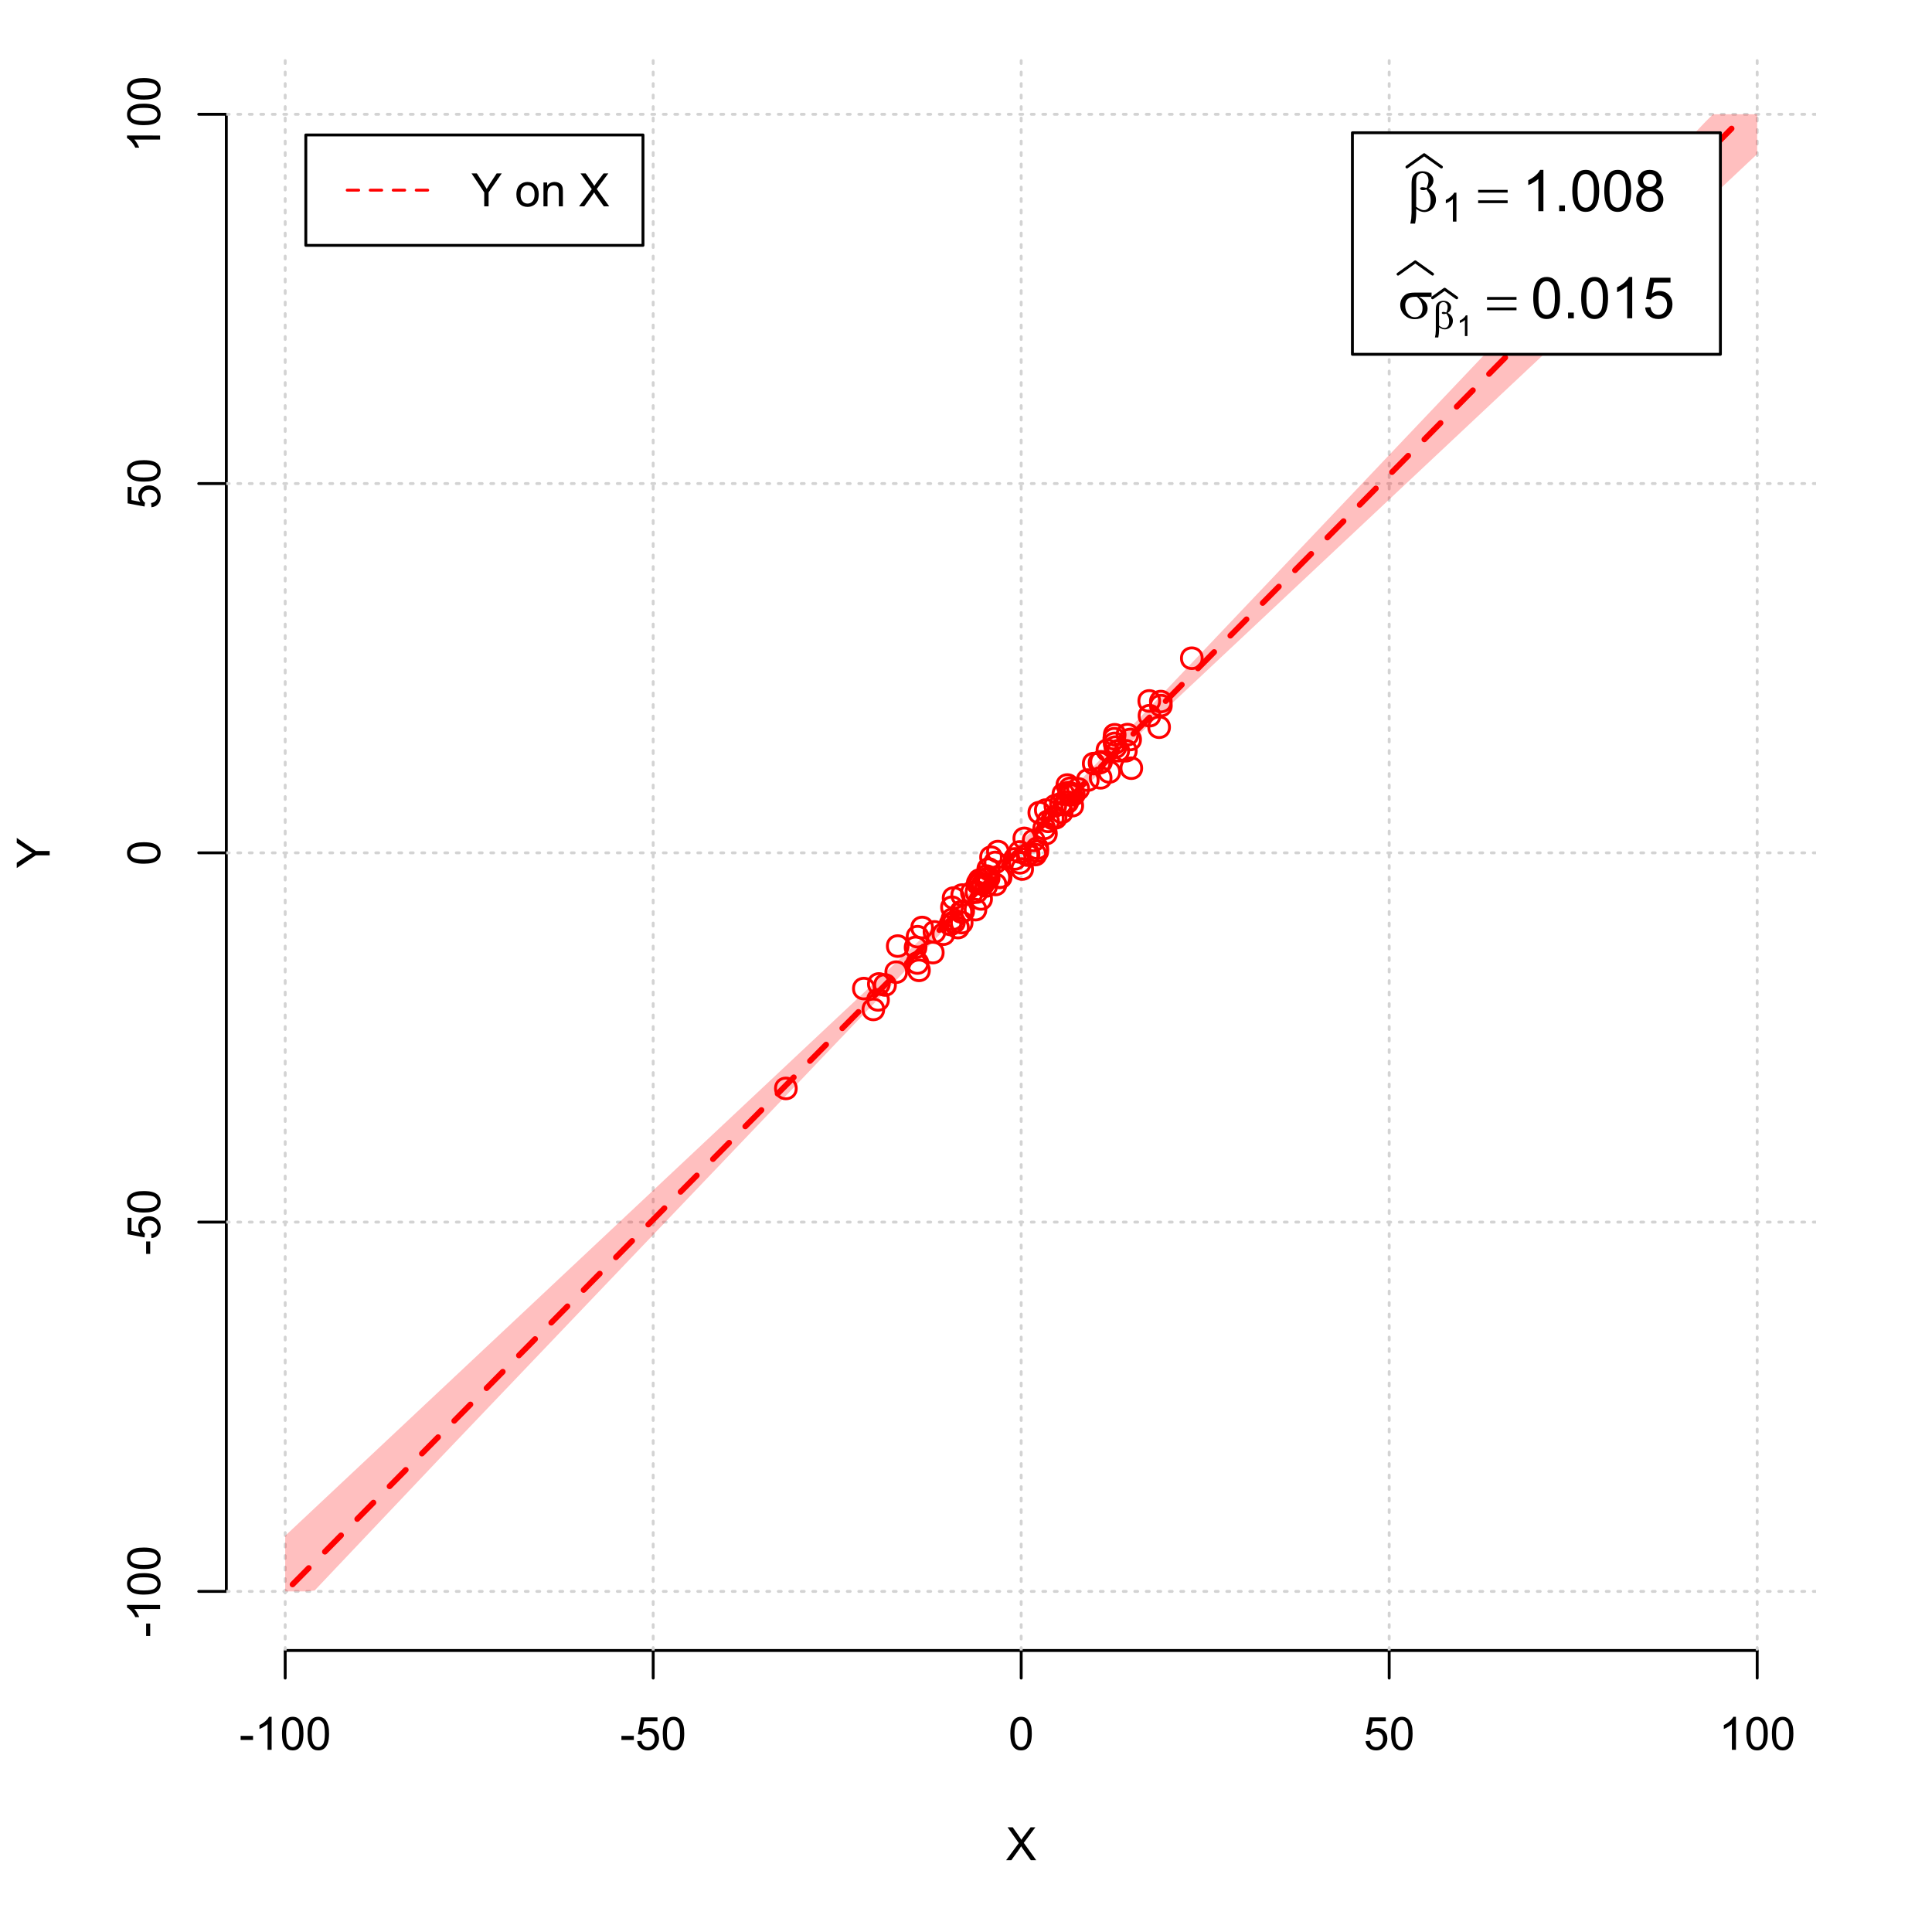 <?xml version="1.0" encoding="UTF-8"?>
<svg xmlns="http://www.w3.org/2000/svg" xmlns:xlink="http://www.w3.org/1999/xlink" width="504pt" height="504pt" viewBox="0 0 504 504" version="1.1">
<defs>
<g>
<symbol overflow="visible" id="glyph0-0">
<path style="stroke:none;" d="M 1.5 0 L 1.5 -7.5 L 7.5 -7.5 L 7.5 0 Z M 1.688 -0.188 L 7.312 -0.188 L 7.312 -7.312 L 1.688 -7.312 Z M 1.688 -0.188 "/>
</symbol>
<symbol overflow="visible" id="glyph0-1">
<path style="stroke:none;" d="M 0.055 0 L 3.375 -4.477 L 0.445 -8.59 L 1.797 -8.59 L 3.359 -6.387 C 3.68 -5.93 3.91 -5.578 4.047 -5.332 C 4.238 -5.645 4.465 -5.969 4.727 -6.312 L 6.457 -8.59 L 7.695 -8.59 L 4.676 -4.539 L 7.93 0 L 6.523 0 L 4.359 -3.062 C 4.238 -3.238 4.113 -3.43 3.984 -3.641 C 3.789 -3.324 3.652 -3.109 3.574 -2.992 L 1.418 0 Z M 0.055 0 "/>
</symbol>
<symbol overflow="visible" id="glyph0-2">
<path style="stroke:none;" d="M 0.383 -2.578 L 0.383 -3.641 L 3.621 -3.641 L 3.621 -2.578 Z M 0.383 -2.578 "/>
</symbol>
<symbol overflow="visible" id="glyph0-3">
<path style="stroke:none;" d="M 4.469 0 L 3.414 0 L 3.414 -6.719 C 3.16 -6.477 2.828 -6.234 2.414 -5.996 C 2 -5.75 1.629 -5.57 1.305 -5.449 L 1.305 -6.469 C 1.895 -6.742 2.41 -7.078 2.852 -7.477 C 3.293 -7.871 3.605 -8.254 3.789 -8.625 L 4.469 -8.625 Z M 4.469 0 "/>
</symbol>
<symbol overflow="visible" id="glyph0-4">
<path style="stroke:none;" d="M 0.5 -4.234 C 0.496 -5.246 0.602 -6.062 0.812 -6.688 C 1.02 -7.305 1.328 -7.785 1.742 -8.121 C 2.148 -8.457 2.668 -8.625 3.297 -8.625 C 3.758 -8.625 4.164 -8.531 4.512 -8.348 C 4.855 -8.16 5.141 -7.891 5.371 -7.543 C 5.594 -7.191 5.773 -6.766 5.906 -6.266 C 6.035 -5.762 6.098 -5.086 6.102 -4.234 C 6.098 -3.227 5.996 -2.414 5.789 -1.797 C 5.578 -1.176 5.266 -0.695 4.859 -0.359 C 4.445 -0.02 3.926 0.145 3.297 0.148 C 2.465 0.145 1.816 -0.148 1.348 -0.742 C 0.781 -1.457 0.496 -2.621 0.5 -4.234 Z M 1.582 -4.234 C 1.582 -2.824 1.746 -1.887 2.074 -1.418 C 2.402 -0.949 2.809 -0.715 3.297 -0.719 C 3.777 -0.715 4.184 -0.949 4.52 -1.422 C 4.848 -1.887 5.016 -2.824 5.016 -4.234 C 5.016 -5.648 4.848 -6.59 4.52 -7.055 C 4.184 -7.516 3.773 -7.746 3.289 -7.75 C 2.801 -7.746 2.414 -7.543 2.125 -7.137 C 1.762 -6.613 1.582 -5.645 1.582 -4.234 Z M 1.582 -4.234 "/>
</symbol>
<symbol overflow="visible" id="glyph0-5">
<path style="stroke:none;" d="M 0.5 -2.25 L 1.605 -2.344 C 1.684 -1.805 1.871 -1.398 2.176 -1.125 C 2.473 -0.852 2.836 -0.715 3.258 -0.719 C 3.766 -0.715 4.195 -0.906 4.547 -1.293 C 4.898 -1.672 5.074 -2.18 5.074 -2.82 C 5.074 -3.414 4.902 -3.891 4.566 -4.242 C 4.227 -4.59 3.785 -4.762 3.242 -4.766 C 2.898 -4.762 2.594 -4.684 2.32 -4.531 C 2.047 -4.375 1.832 -4.176 1.676 -3.93 L 0.688 -4.062 L 1.516 -8.473 L 5.789 -8.473 L 5.789 -7.465 L 2.359 -7.465 L 1.898 -5.156 C 2.414 -5.516 2.953 -5.695 3.523 -5.695 C 4.27 -5.695 4.902 -5.434 5.422 -4.914 C 5.934 -4.395 6.191 -3.727 6.195 -2.914 C 6.191 -2.133 5.965 -1.461 5.516 -0.898 C 4.961 -0.199 4.211 0.145 3.258 0.148 C 2.477 0.145 1.836 -0.07 1.344 -0.508 C 0.844 -0.941 0.562 -1.523 0.5 -2.25 Z M 0.5 -2.25 "/>
</symbol>
<symbol overflow="visible" id="glyph0-6">
<path style="stroke:none;" d="M 3.344 0 L 3.344 -3.641 L 0.035 -8.59 L 1.418 -8.59 L 3.109 -6 C 3.418 -5.516 3.711 -5.031 3.984 -4.547 C 4.242 -4.992 4.555 -5.496 4.922 -6.062 L 6.586 -8.59 L 7.91 -8.59 L 4.484 -3.641 L 4.484 0 Z M 3.344 0 "/>
</symbol>
<symbol overflow="visible" id="glyph0-7">
<path style="stroke:none;" d=""/>
</symbol>
<symbol overflow="visible" id="glyph0-8">
<path style="stroke:none;" d="M 0.398 -3.109 C 0.398 -4.262 0.719 -5.117 1.359 -5.672 C 1.895 -6.133 2.547 -6.363 3.316 -6.363 C 4.172 -6.363 4.871 -6.082 5.414 -5.52 C 5.953 -4.957 6.223 -4.184 6.227 -3.199 C 6.223 -2.398 6.102 -1.766 5.867 -1.309 C 5.625 -0.848 5.277 -0.492 4.82 -0.238 C 4.359 0.016 3.859 0.141 3.316 0.141 C 2.441 0.141 1.734 -0.137 1.203 -0.695 C 0.664 -1.254 0.398 -2.059 0.398 -3.109 Z M 1.484 -3.109 C 1.48 -2.309 1.656 -1.711 2.004 -1.32 C 2.348 -0.922 2.785 -0.727 3.316 -0.727 C 3.84 -0.727 4.273 -0.926 4.621 -1.324 C 4.969 -1.723 5.145 -2.328 5.145 -3.148 C 5.145 -3.914 4.969 -4.496 4.617 -4.895 C 4.266 -5.289 3.832 -5.488 3.316 -5.492 C 2.785 -5.488 2.348 -5.293 2.004 -4.898 C 1.656 -4.5 1.48 -3.902 1.484 -3.109 Z M 1.484 -3.109 "/>
</symbol>
<symbol overflow="visible" id="glyph0-9">
<path style="stroke:none;" d="M 0.789 0 L 0.789 -6.223 L 1.742 -6.223 L 1.742 -5.336 C 2.195 -6.02 2.855 -6.363 3.719 -6.363 C 4.09 -6.363 4.434 -6.293 4.754 -6.16 C 5.066 -6.023 5.305 -5.848 5.461 -5.633 C 5.617 -5.41 5.727 -5.152 5.789 -4.852 C 5.828 -4.656 5.848 -4.312 5.848 -3.828 L 5.848 0 L 4.793 0 L 4.793 -3.785 C 4.793 -4.215 4.75 -4.535 4.668 -4.75 C 4.586 -4.961 4.441 -5.129 4.234 -5.258 C 4.023 -5.383 3.777 -5.449 3.5 -5.449 C 3.047 -5.449 2.66 -5.305 2.332 -5.02 C 2.004 -4.734 1.84 -4.195 1.844 -3.398 L 1.844 0 Z M 0.789 0 "/>
</symbol>
<symbol overflow="visible" id="glyph1-0">
<path style="stroke:none;" d="M 0 -1.5 L -7.5 -1.5 L -7.5 -7.5 L 0 -7.5 Z M -0.188 -1.688 L -0.188 -7.312 L -7.312 -7.312 L -7.312 -1.688 Z M -0.188 -1.688 "/>
</symbol>
<symbol overflow="visible" id="glyph1-1">
<path style="stroke:none;" d="M 0 -3.344 L -3.641 -3.348 L -8.59 -0.035 L -8.59 -1.418 L -6 -3.113 C -5.516 -3.422 -5.031 -3.715 -4.547 -3.984 C -4.992 -4.242 -5.496 -4.555 -6.062 -4.922 L -8.59 -6.586 L -8.59 -7.91 L -3.637 -4.484 L 0 -4.484 Z M 0 -3.344 "/>
</symbol>
<symbol overflow="visible" id="glyph1-2">
<path style="stroke:none;" d="M -2.578 -0.383 L -3.641 -0.383 L -3.641 -3.621 L -2.578 -3.621 Z M -2.578 -0.383 "/>
</symbol>
<symbol overflow="visible" id="glyph1-3">
<path style="stroke:none;" d="M 0 -4.469 L 0 -3.414 L -6.719 -3.418 C -6.477 -3.16 -6.234 -2.828 -5.996 -2.418 C -5.75 -2.004 -5.57 -1.633 -5.449 -1.309 L -6.469 -1.309 C -6.742 -1.895 -7.078 -2.41 -7.477 -2.852 C -7.871 -3.293 -8.254 -3.605 -8.625 -3.793 L -8.625 -4.473 Z M 0 -4.469 "/>
</symbol>
<symbol overflow="visible" id="glyph1-4">
<path style="stroke:none;" d="M -4.234 -0.5 C -5.246 -0.496 -6.062 -0.602 -6.688 -0.812 C -7.305 -1.02 -7.785 -1.328 -8.121 -1.742 C -8.457 -2.152 -8.625 -2.672 -8.625 -3.301 C -8.625 -3.758 -8.531 -4.164 -8.348 -4.512 C -8.16 -4.859 -7.891 -5.145 -7.543 -5.371 C -7.191 -5.594 -6.766 -5.773 -6.266 -5.906 C -5.762 -6.035 -5.086 -6.098 -4.234 -6.102 C -3.223 -6.098 -2.41 -5.996 -1.793 -5.789 C -1.176 -5.578 -0.695 -5.266 -0.359 -4.859 C -0.02 -4.445 0.145 -3.926 0.148 -3.297 C 0.145 -2.465 -0.148 -1.816 -0.742 -1.348 C -1.457 -0.781 -2.621 -0.496 -4.234 -0.5 Z M -4.234 -1.582 C -2.824 -1.582 -1.887 -1.746 -1.418 -2.074 C -0.949 -2.402 -0.715 -2.809 -0.719 -3.297 C -0.715 -3.777 -0.949 -4.184 -1.422 -4.52 C -1.887 -4.848 -2.824 -5.016 -4.234 -5.016 C -5.648 -5.016 -6.59 -4.848 -7.055 -4.52 C -7.516 -4.188 -7.746 -3.777 -7.75 -3.289 C -7.746 -2.801 -7.543 -2.414 -7.137 -2.129 C -6.613 -1.762 -5.645 -1.582 -4.234 -1.582 Z M -4.234 -1.582 "/>
</symbol>
<symbol overflow="visible" id="glyph1-5">
<path style="stroke:none;" d="M -2.25 -0.5 L -2.344 -1.605 C -1.805 -1.684 -1.398 -1.871 -1.125 -2.176 C -0.852 -2.473 -0.715 -2.836 -0.719 -3.258 C -0.715 -3.766 -0.906 -4.195 -1.293 -4.547 C -1.672 -4.898 -2.18 -5.074 -2.816 -5.074 C -3.414 -5.074 -3.891 -4.902 -4.242 -4.566 C -4.59 -4.227 -4.762 -3.785 -4.766 -3.242 C -4.762 -2.898 -4.684 -2.594 -4.531 -2.32 C -4.375 -2.047 -4.176 -1.832 -3.93 -1.676 L -4.062 -0.688 L -8.473 -1.52 L -8.473 -5.789 L -7.465 -5.789 L -7.465 -2.363 L -5.156 -1.898 C -5.516 -2.414 -5.695 -2.953 -5.695 -3.523 C -5.695 -4.27 -5.434 -4.902 -4.914 -5.422 C -4.395 -5.934 -3.727 -6.191 -2.91 -6.195 C -2.133 -6.191 -1.461 -5.965 -0.895 -5.516 C -0.199 -4.961 0.145 -4.211 0.148 -3.258 C 0.145 -2.477 -0.07 -1.836 -0.508 -1.344 C -0.941 -0.848 -1.523 -0.566 -2.25 -0.5 Z M -2.25 -0.5 "/>
</symbol>
<symbol overflow="visible" id="glyph2-0">
<path style="stroke:none;" d="M 0.754 0 L 0.754 -9.375 L 8.254 -9.375 L 8.254 0 Z M 0.988 -0.234 L 8.02 -0.234 L 8.02 -9.141 L 0.988 -9.141 Z M 0.988 -0.234 "/>
</symbol>
<symbol overflow="visible" id="glyph2-1">
<path style="stroke:none;" d="M 2.418 -0.57 L 2.418 0.668 C 2.414 1.457 2.316 2.312 2.125 3.238 L 0.887 3.238 C 1.016 2.629 1.094 2.215 1.121 2 C 1.18 1.312 1.211 0.812 1.215 0.5 L 1.215 -6.988 C 1.211 -7.859 1.297 -8.508 1.473 -8.93 C 1.645 -9.352 1.957 -9.703 2.41 -9.988 C 2.859 -10.27 3.402 -10.41 4.035 -10.414 C 4.906 -10.41 5.605 -10.176 6.129 -9.711 C 6.652 -9.238 6.914 -8.684 6.914 -8.043 C 6.914 -7.625 6.805 -7.23 6.594 -6.855 C 6.379 -6.48 6.051 -6.156 5.609 -5.891 C 6.914 -5.262 7.57 -4.289 7.574 -2.973 C 7.57 -2.383 7.434 -1.836 7.164 -1.332 C 6.887 -0.82 6.512 -0.434 6.035 -0.172 C 5.555 0.094 5.059 0.223 4.555 0.227 C 4.227 0.223 3.906 0.168 3.586 0.059 C 3.266 -0.051 2.875 -0.258 2.418 -0.57 Z M 2.418 -1.148 C 2.891 -0.816 3.305 -0.578 3.656 -0.434 C 3.918 -0.324 4.18 -0.27 4.445 -0.27 C 4.938 -0.27 5.352 -0.473 5.688 -0.879 C 6.02 -1.285 6.188 -1.93 6.188 -2.82 C 6.188 -3.375 6.105 -3.863 5.949 -4.281 C 5.785 -4.695 5.508 -5.152 5.113 -5.656 C 4.773 -5.539 4.484 -5.484 4.242 -5.484 C 3.945 -5.484 3.738 -5.527 3.621 -5.617 C 3.5 -5.703 3.438 -5.797 3.441 -5.902 C 3.438 -5.992 3.484 -6.078 3.578 -6.152 C 3.668 -6.223 3.816 -6.258 4.027 -6.262 C 4.262 -6.258 4.625 -6.195 5.113 -6.07 C 5.453 -6.75 5.625 -7.391 5.625 -8 C 5.625 -8.609 5.473 -9.086 5.172 -9.426 C 4.867 -9.758 4.492 -9.926 4.043 -9.93 C 3.477 -9.926 3.035 -9.688 2.727 -9.215 C 2.516 -8.895 2.414 -8.383 2.418 -7.684 Z M 2.418 -1.148 "/>
</symbol>
<symbol overflow="visible" id="glyph2-2">
<path style="stroke:none;" d="M 0.27 -5.559 L 7.961 -5.559 L 7.961 -4.848 L 0.27 -4.848 Z M 0.27 -2.828 L 7.961 -2.828 L 7.961 -2.102 L 0.27 -2.102 Z M 0.27 -2.828 "/>
</symbol>
<symbol overflow="visible" id="glyph2-3">
<path style="stroke:none;" d="M 8.746 -5.602 L 5.465 -5.602 C 6.199 -5.191 6.758 -4.734 7.141 -4.238 C 7.52 -3.738 7.711 -3.164 7.711 -2.512 C 7.711 -1.758 7.406 -1.113 6.801 -0.578 C 6.195 -0.043 5.387 0.223 4.371 0.227 C 3.301 0.223 2.398 -0.137 1.668 -0.863 C 0.934 -1.59 0.566 -2.469 0.57 -3.5 C 0.566 -4.117 0.723 -4.68 1.031 -5.184 C 1.336 -5.688 1.723 -6.066 2.199 -6.324 C 2.668 -6.578 3.391 -6.707 4.367 -6.711 L 8.746 -6.711 Z M 4.914 -5.602 C 4.707 -5.605 4.551 -5.605 4.445 -5.609 C 3.566 -5.605 2.918 -5.41 2.5 -5.023 C 2.074 -4.629 1.863 -4.078 1.867 -3.367 C 1.863 -2.434 2.113 -1.684 2.621 -1.117 C 3.121 -0.551 3.719 -0.27 4.41 -0.27 C 4.984 -0.27 5.457 -0.473 5.828 -0.887 C 6.199 -1.297 6.387 -1.895 6.387 -2.672 C 6.387 -3.797 5.895 -4.773 4.914 -5.602 Z M 4.914 -5.602 "/>
</symbol>
<symbol overflow="visible" id="glyph3-0">
<path style="stroke:none;" d="M 1.312 0 L 1.312 -6.562 L 6.562 -6.562 L 6.562 0 Z M 1.477 -0.164 L 6.398 -0.164 L 6.398 -6.398 L 1.477 -6.398 Z M 1.477 -0.164 "/>
</symbol>
<symbol overflow="visible" id="glyph3-1">
<path style="stroke:none;" d="M 3.91 0 L 2.988 0 L 2.988 -5.879 C 2.766 -5.664 2.473 -5.453 2.113 -5.242 C 1.75 -5.027 1.426 -4.871 1.145 -4.77 L 1.145 -5.66 C 1.656 -5.902 2.109 -6.195 2.496 -6.539 C 2.883 -6.883 3.156 -7.219 3.316 -7.547 L 3.91 -7.547 Z M 3.91 0 "/>
</symbol>
<symbol overflow="visible" id="glyph4-0">
<path style="stroke:none;" d="M 1.875 0 L 1.875 -9.375 L 9.375 -9.375 L 9.375 0 Z M 2.109 -0.234 L 9.141 -0.234 L 9.141 -9.141 L 2.109 -9.141 Z M 2.109 -0.234 "/>
</symbol>
<symbol overflow="visible" id="glyph4-1">
<path style="stroke:none;" d="M 5.59 0 L 4.27 0 L 4.27 -8.402 C 3.949 -8.098 3.531 -7.793 3.02 -7.492 C 2.504 -7.188 2.043 -6.961 1.633 -6.812 L 1.633 -8.086 C 2.367 -8.43 3.012 -8.848 3.566 -9.344 C 4.117 -9.836 4.508 -10.316 4.738 -10.781 L 5.59 -10.781 Z M 5.59 0 "/>
</symbol>
<symbol overflow="visible" id="glyph4-2">
<path style="stroke:none;" d="M 1.363 0 L 1.363 -1.5 L 2.863 -1.5 L 2.863 0 Z M 1.363 0 "/>
</symbol>
<symbol overflow="visible" id="glyph4-3">
<path style="stroke:none;" d="M 0.621 -5.297 C 0.621 -6.562 0.75 -7.582 1.012 -8.359 C 1.273 -9.133 1.664 -9.73 2.18 -10.152 C 2.695 -10.57 3.344 -10.781 4.125 -10.781 C 4.699 -10.781 5.203 -10.664 5.641 -10.434 C 6.074 -10.199 6.434 -9.863 6.715 -9.43 C 6.996 -8.988 7.219 -8.457 7.383 -7.832 C 7.543 -7.203 7.621 -6.359 7.625 -5.297 C 7.621 -4.035 7.492 -3.016 7.234 -2.246 C 6.973 -1.469 6.586 -0.871 6.074 -0.449 C 5.559 -0.027 4.91 0.18 4.125 0.184 C 3.086 0.18 2.27 -0.188 1.684 -0.93 C 0.973 -1.82 0.621 -3.277 0.621 -5.297 Z M 1.977 -5.297 C 1.973 -3.531 2.18 -2.355 2.594 -1.777 C 3.004 -1.191 3.516 -0.902 4.125 -0.902 C 4.727 -0.902 5.234 -1.195 5.648 -1.781 C 6.062 -2.367 6.27 -3.539 6.27 -5.297 C 6.27 -7.062 6.062 -8.234 5.648 -8.816 C 5.234 -9.398 4.719 -9.691 4.109 -9.691 C 3.5 -9.691 3.02 -9.434 2.66 -8.922 C 2.203 -8.262 1.973 -7.055 1.977 -5.297 Z M 1.977 -5.297 "/>
</symbol>
<symbol overflow="visible" id="glyph4-4">
<path style="stroke:none;" d="M 2.652 -5.824 C 2.102 -6.023 1.695 -6.309 1.434 -6.68 C 1.168 -7.047 1.035 -7.488 1.039 -8.012 C 1.035 -8.789 1.316 -9.445 1.883 -9.98 C 2.441 -10.512 3.191 -10.781 4.125 -10.781 C 5.062 -10.781 5.816 -10.508 6.387 -9.965 C 6.957 -9.418 7.242 -8.754 7.242 -7.977 C 7.242 -7.477 7.109 -7.043 6.852 -6.676 C 6.586 -6.305 6.191 -6.023 5.66 -5.824 C 6.316 -5.605 6.816 -5.258 7.164 -4.781 C 7.508 -4.305 7.68 -3.734 7.684 -3.07 C 7.68 -2.148 7.355 -1.375 6.707 -0.754 C 6.055 -0.129 5.199 0.18 4.145 0.184 C 3.082 0.18 2.23 -0.129 1.582 -0.758 C 0.934 -1.383 0.609 -2.168 0.609 -3.105 C 0.609 -3.801 0.785 -4.383 1.141 -4.859 C 1.492 -5.328 1.996 -5.652 2.652 -5.824 Z M 2.387 -8.055 C 2.383 -7.547 2.547 -7.133 2.875 -6.812 C 3.199 -6.488 3.625 -6.328 4.152 -6.328 C 4.656 -6.328 5.074 -6.488 5.402 -6.809 C 5.727 -7.129 5.887 -7.52 5.891 -7.984 C 5.887 -8.465 5.719 -8.871 5.387 -9.199 C 5.051 -9.527 4.637 -9.691 4.137 -9.695 C 3.633 -9.691 3.215 -9.531 2.883 -9.211 C 2.551 -8.891 2.383 -8.504 2.387 -8.055 Z M 1.961 -3.098 C 1.957 -2.719 2.047 -2.355 2.227 -2.008 C 2.406 -1.652 2.672 -1.379 3.023 -1.191 C 3.375 -0.996 3.754 -0.902 4.16 -0.902 C 4.789 -0.902 5.309 -1.102 5.719 -1.508 C 6.129 -1.91 6.332 -2.426 6.336 -3.055 C 6.332 -3.688 6.121 -4.215 5.703 -4.629 C 5.277 -5.043 4.75 -5.25 4.117 -5.25 C 3.496 -5.25 2.98 -5.043 2.574 -4.633 C 2.16 -4.223 1.957 -3.711 1.961 -3.098 Z M 1.961 -3.098 "/>
</symbol>
<symbol overflow="visible" id="glyph4-5">
<path style="stroke:none;" d="M 0.621 -2.812 L 2.008 -2.93 C 2.105 -2.254 2.344 -1.746 2.719 -1.41 C 3.094 -1.07 3.543 -0.902 4.07 -0.902 C 4.703 -0.902 5.242 -1.141 5.684 -1.617 C 6.121 -2.094 6.34 -2.727 6.344 -3.523 C 6.34 -4.273 6.129 -4.867 5.707 -5.301 C 5.285 -5.734 4.73 -5.953 4.051 -5.953 C 3.621 -5.953 3.238 -5.855 2.898 -5.664 C 2.555 -5.469 2.285 -5.219 2.094 -4.914 L 0.855 -5.074 L 1.898 -10.59 L 7.234 -10.59 L 7.234 -9.332 L 2.953 -9.332 L 2.375 -6.445 C 3.016 -6.891 3.691 -7.113 4.402 -7.117 C 5.336 -7.113 6.129 -6.789 6.773 -6.145 C 7.418 -5.492 7.738 -4.656 7.742 -3.641 C 7.738 -2.664 7.457 -1.824 6.891 -1.121 C 6.203 -0.25 5.262 0.18 4.07 0.184 C 3.094 0.18 2.297 -0.09 1.68 -0.637 C 1.059 -1.18 0.707 -1.906 0.621 -2.812 Z M 0.621 -2.812 "/>
</symbol>
<symbol overflow="visible" id="glyph5-0">
<path style="stroke:none;" d="M 0.527 0 L 0.527 -6.562 L 5.777 -6.562 L 5.777 0 Z M 0.691 -0.164 L 5.613 -0.164 L 5.613 -6.398 L 0.691 -6.398 Z M 0.691 -0.164 "/>
</symbol>
<symbol overflow="visible" id="glyph5-1">
<path style="stroke:none;" d="M 1.691 -0.398 L 1.691 0.465 C 1.688 1.016 1.621 1.617 1.488 2.266 L 0.621 2.266 C 0.711 1.84 0.766 1.551 0.785 1.398 C 0.828 0.918 0.848 0.566 0.852 0.348 L 0.852 -4.891 C 0.848 -5.5 0.91 -5.953 1.031 -6.25 C 1.152 -6.543 1.371 -6.789 1.688 -6.992 C 2.004 -7.188 2.383 -7.289 2.824 -7.289 C 3.434 -7.289 3.922 -7.125 4.289 -6.797 C 4.656 -6.469 4.84 -6.078 4.84 -5.629 C 4.84 -5.336 4.766 -5.059 4.617 -4.801 C 4.469 -4.535 4.238 -4.309 3.926 -4.121 C 4.84 -3.68 5.297 -3 5.301 -2.082 C 5.297 -1.668 5.199 -1.285 5.012 -0.93 C 4.816 -0.574 4.555 -0.305 4.223 -0.117 C 3.887 0.066 3.543 0.156 3.188 0.16 C 2.957 0.156 2.73 0.117 2.508 0.039 C 2.281 -0.039 2.008 -0.184 1.691 -0.398 Z M 1.691 -0.805 C 2.02 -0.57 2.309 -0.402 2.559 -0.301 C 2.742 -0.223 2.926 -0.188 3.113 -0.191 C 3.453 -0.188 3.742 -0.328 3.98 -0.617 C 4.211 -0.898 4.328 -1.352 4.332 -1.973 C 4.328 -2.359 4.273 -2.699 4.164 -2.996 C 4.051 -3.285 3.855 -3.605 3.578 -3.957 C 3.34 -3.875 3.137 -3.836 2.969 -3.84 C 2.762 -3.836 2.617 -3.867 2.535 -3.93 C 2.449 -3.988 2.406 -4.055 2.41 -4.133 C 2.406 -4.195 2.441 -4.254 2.508 -4.305 C 2.57 -4.355 2.672 -4.383 2.82 -4.383 C 2.984 -4.383 3.238 -4.336 3.578 -4.25 C 3.816 -4.719 3.938 -5.168 3.938 -5.598 C 3.938 -6.027 3.828 -6.363 3.617 -6.598 C 3.402 -6.832 3.141 -6.949 2.828 -6.953 C 2.43 -6.949 2.121 -6.781 1.906 -6.449 C 1.758 -6.227 1.688 -5.871 1.691 -5.379 Z M 1.691 -0.805 "/>
</symbol>
<symbol overflow="visible" id="glyph6-0">
<path style="stroke:none;" d="M 0.938 0 L 0.938 -4.688 L 4.688 -4.688 L 4.688 0 Z M 1.055 -0.117 L 4.57 -0.117 L 4.57 -4.57 L 1.055 -4.57 Z M 1.055 -0.117 "/>
</symbol>
<symbol overflow="visible" id="glyph6-1">
<path style="stroke:none;" d="M 2.793 0 L 2.137 0 L 2.137 -4.199 C 1.977 -4.047 1.77 -3.895 1.512 -3.746 C 1.254 -3.59 1.02 -3.477 0.816 -3.406 L 0.816 -4.043 C 1.184 -4.215 1.508 -4.422 1.781 -4.672 C 2.055 -4.914 2.25 -5.156 2.371 -5.391 L 2.793 -5.391 Z M 2.793 0 "/>
</symbol>
</g>
<clipPath id="clip1">
  <path d="M 74 14.398 L 75 14.398 L 75 430.559 L 74 430.559 Z M 74 14.398 "/>
</clipPath>
<clipPath id="clip2">
  <path d="M 170 14.398 L 171 14.398 L 171 430.559 L 170 430.559 Z M 170 14.398 "/>
</clipPath>
<clipPath id="clip3">
  <path d="M 266 14.398 L 267 14.398 L 267 430.559 L 266 430.559 Z M 266 14.398 "/>
</clipPath>
<clipPath id="clip4">
  <path d="M 362 14.398 L 363 14.398 L 363 430.559 L 362 430.559 Z M 362 14.398 "/>
</clipPath>
<clipPath id="clip5">
  <path d="M 458 14.398 L 459 14.398 L 459 430.559 L 458 430.559 Z M 458 14.398 "/>
</clipPath>
<clipPath id="clip6">
  <path d="M 59.039 414 L 473.758 414 L 473.758 416 L 59.039 416 Z M 59.039 414 "/>
</clipPath>
<clipPath id="clip7">
  <path d="M 59.039 318 L 473.758 318 L 473.758 320 L 59.039 320 Z M 59.039 318 "/>
</clipPath>
<clipPath id="clip8">
  <path d="M 59.039 222 L 473.758 222 L 473.758 223 L 59.039 223 Z M 59.039 222 "/>
</clipPath>
<clipPath id="clip9">
  <path d="M 59.039 125 L 473.758 125 L 473.758 127 L 59.039 127 Z M 59.039 125 "/>
</clipPath>
<clipPath id="clip10">
  <path d="M 59.039 29 L 473.758 29 L 473.758 31 L 59.039 31 Z M 59.039 29 "/>
</clipPath>
</defs>
<g id="surface421">
<rect x="0" y="0" width="504" height="504" style="fill:rgb(100%,100%,100%);fill-opacity:1;stroke:none;"/>
<g style="fill:rgb(0%,0%,0%);fill-opacity:1;">
  <use xlink:href="#glyph0-1" x="262.398" y="485.281"/>
</g>
<g style="fill:rgb(0%,0%,0%);fill-opacity:1;">
  <use xlink:href="#glyph1-1" x="12.961" y="226.48"/>
</g>
<path style="fill:none;stroke-width:0.75;stroke-linecap:round;stroke-linejoin:round;stroke:rgb(0%,0%,0%);stroke-opacity:1;stroke-miterlimit:10;" d="M 74.398 430.559 L 458.398 430.559 "/>
<path style="fill:none;stroke-width:0.75;stroke-linecap:round;stroke-linejoin:round;stroke:rgb(0%,0%,0%);stroke-opacity:1;stroke-miterlimit:10;" d="M 74.398 430.559 L 74.398 437.762 "/>
<path style="fill:none;stroke-width:0.75;stroke-linecap:round;stroke-linejoin:round;stroke:rgb(0%,0%,0%);stroke-opacity:1;stroke-miterlimit:10;" d="M 170.398 430.559 L 170.398 437.762 "/>
<path style="fill:none;stroke-width:0.75;stroke-linecap:round;stroke-linejoin:round;stroke:rgb(0%,0%,0%);stroke-opacity:1;stroke-miterlimit:10;" d="M 266.398 430.559 L 266.398 437.762 "/>
<path style="fill:none;stroke-width:0.75;stroke-linecap:round;stroke-linejoin:round;stroke:rgb(0%,0%,0%);stroke-opacity:1;stroke-miterlimit:10;" d="M 362.398 430.559 L 362.398 437.762 "/>
<path style="fill:none;stroke-width:0.75;stroke-linecap:round;stroke-linejoin:round;stroke:rgb(0%,0%,0%);stroke-opacity:1;stroke-miterlimit:10;" d="M 458.398 430.559 L 458.398 437.762 "/>
<g style="fill:rgb(0%,0%,0%);fill-opacity:1;">
  <use xlink:href="#glyph0-2" x="62.391" y="456.48"/>
  <use xlink:href="#glyph0-3" x="66.387" y="456.48"/>
  <use xlink:href="#glyph0-4" x="73.061" y="456.48"/>
  <use xlink:href="#glyph0-4" x="79.734" y="456.48"/>
</g>
<g style="fill:rgb(0%,0%,0%);fill-opacity:1;">
  <use xlink:href="#glyph0-2" x="161.727" y="456.48"/>
  <use xlink:href="#glyph0-5" x="165.723" y="456.48"/>
  <use xlink:href="#glyph0-4" x="172.396" y="456.48"/>
</g>
<g style="fill:rgb(0%,0%,0%);fill-opacity:1;">
  <use xlink:href="#glyph0-4" x="263.062" y="456.48"/>
</g>
<g style="fill:rgb(0%,0%,0%);fill-opacity:1;">
  <use xlink:href="#glyph0-5" x="355.727" y="456.48"/>
  <use xlink:href="#glyph0-4" x="362.4" y="456.48"/>
</g>
<g style="fill:rgb(0%,0%,0%);fill-opacity:1;">
  <use xlink:href="#glyph0-3" x="448.387" y="456.48"/>
  <use xlink:href="#glyph0-4" x="455.061" y="456.48"/>
  <use xlink:href="#glyph0-4" x="461.734" y="456.48"/>
</g>
<path style="fill:none;stroke-width:0.75;stroke-linecap:round;stroke-linejoin:round;stroke:rgb(0%,0%,0%);stroke-opacity:1;stroke-miterlimit:10;" d="M 59.039 415.148 L 59.039 29.812 "/>
<path style="fill:none;stroke-width:0.75;stroke-linecap:round;stroke-linejoin:round;stroke:rgb(0%,0%,0%);stroke-opacity:1;stroke-miterlimit:10;" d="M 59.039 415.148 L 51.84 415.148 "/>
<path style="fill:none;stroke-width:0.75;stroke-linecap:round;stroke-linejoin:round;stroke:rgb(0%,0%,0%);stroke-opacity:1;stroke-miterlimit:10;" d="M 59.039 318.812 L 51.84 318.812 "/>
<path style="fill:none;stroke-width:0.75;stroke-linecap:round;stroke-linejoin:round;stroke:rgb(0%,0%,0%);stroke-opacity:1;stroke-miterlimit:10;" d="M 59.039 222.48 L 51.84 222.48 "/>
<path style="fill:none;stroke-width:0.75;stroke-linecap:round;stroke-linejoin:round;stroke:rgb(0%,0%,0%);stroke-opacity:1;stroke-miterlimit:10;" d="M 59.039 126.148 L 51.84 126.148 "/>
<path style="fill:none;stroke-width:0.75;stroke-linecap:round;stroke-linejoin:round;stroke:rgb(0%,0%,0%);stroke-opacity:1;stroke-miterlimit:10;" d="M 59.039 29.812 L 51.84 29.812 "/>
<g style="fill:rgb(0%,0%,0%);fill-opacity:1;">
  <use xlink:href="#glyph1-2" x="41.762" y="427.156"/>
  <use xlink:href="#glyph1-3" x="41.762" y="423.16"/>
  <use xlink:href="#glyph1-4" x="41.762" y="416.486"/>
  <use xlink:href="#glyph1-4" x="41.762" y="409.812"/>
</g>
<g style="fill:rgb(0%,0%,0%);fill-opacity:1;">
  <use xlink:href="#glyph1-2" x="41.762" y="327.484"/>
  <use xlink:href="#glyph1-5" x="41.762" y="323.488"/>
  <use xlink:href="#glyph1-4" x="41.762" y="316.814"/>
</g>
<g style="fill:rgb(0%,0%,0%);fill-opacity:1;">
  <use xlink:href="#glyph1-4" x="41.762" y="225.816"/>
</g>
<g style="fill:rgb(0%,0%,0%);fill-opacity:1;">
  <use xlink:href="#glyph1-5" x="41.762" y="132.82"/>
  <use xlink:href="#glyph1-4" x="41.762" y="126.146"/>
</g>
<g style="fill:rgb(0%,0%,0%);fill-opacity:1;">
  <use xlink:href="#glyph1-3" x="41.762" y="39.824"/>
  <use xlink:href="#glyph1-4" x="41.762" y="33.15"/>
  <use xlink:href="#glyph1-4" x="41.762" y="26.477"/>
</g>
<g clip-path="url(#clip1)" clip-rule="nonzero">
<path style="fill:none;stroke-width:0.75;stroke-linecap:round;stroke-linejoin:round;stroke:rgb(82.745%,82.745%,82.745%);stroke-opacity:1;stroke-dasharray:0.75,2.25;stroke-miterlimit:10;" d="M 74.398 430.559 L 74.398 14.398 "/>
</g>
<g clip-path="url(#clip2)" clip-rule="nonzero">
<path style="fill:none;stroke-width:0.75;stroke-linecap:round;stroke-linejoin:round;stroke:rgb(82.745%,82.745%,82.745%);stroke-opacity:1;stroke-dasharray:0.75,2.25;stroke-miterlimit:10;" d="M 170.398 430.559 L 170.398 14.398 "/>
</g>
<g clip-path="url(#clip3)" clip-rule="nonzero">
<path style="fill:none;stroke-width:0.75;stroke-linecap:round;stroke-linejoin:round;stroke:rgb(82.745%,82.745%,82.745%);stroke-opacity:1;stroke-dasharray:0.75,2.25;stroke-miterlimit:10;" d="M 266.398 430.559 L 266.398 14.398 "/>
</g>
<g clip-path="url(#clip4)" clip-rule="nonzero">
<path style="fill:none;stroke-width:0.75;stroke-linecap:round;stroke-linejoin:round;stroke:rgb(82.745%,82.745%,82.745%);stroke-opacity:1;stroke-dasharray:0.75,2.25;stroke-miterlimit:10;" d="M 362.398 430.559 L 362.398 14.398 "/>
</g>
<g clip-path="url(#clip5)" clip-rule="nonzero">
<path style="fill:none;stroke-width:0.75;stroke-linecap:round;stroke-linejoin:round;stroke:rgb(82.745%,82.745%,82.745%);stroke-opacity:1;stroke-dasharray:0.75,2.25;stroke-miterlimit:10;" d="M 458.398 430.559 L 458.398 14.398 "/>
</g>
<g clip-path="url(#clip6)" clip-rule="nonzero">
<path style="fill:none;stroke-width:0.75;stroke-linecap:round;stroke-linejoin:round;stroke:rgb(82.745%,82.745%,82.745%);stroke-opacity:1;stroke-dasharray:0.75,2.25;stroke-miterlimit:10;" d="M 59.039 415.148 L 473.762 415.148 "/>
</g>
<g clip-path="url(#clip7)" clip-rule="nonzero">
<path style="fill:none;stroke-width:0.75;stroke-linecap:round;stroke-linejoin:round;stroke:rgb(82.745%,82.745%,82.745%);stroke-opacity:1;stroke-dasharray:0.75,2.25;stroke-miterlimit:10;" d="M 59.039 318.812 L 473.762 318.812 "/>
</g>
<g clip-path="url(#clip8)" clip-rule="nonzero">
<path style="fill:none;stroke-width:0.75;stroke-linecap:round;stroke-linejoin:round;stroke:rgb(82.745%,82.745%,82.745%);stroke-opacity:1;stroke-dasharray:0.75,2.25;stroke-miterlimit:10;" d="M 59.039 222.48 L 473.762 222.48 "/>
</g>
<g clip-path="url(#clip9)" clip-rule="nonzero">
<path style="fill:none;stroke-width:0.75;stroke-linecap:round;stroke-linejoin:round;stroke:rgb(82.745%,82.745%,82.745%);stroke-opacity:1;stroke-dasharray:0.75,2.25;stroke-miterlimit:10;" d="M 59.039 126.148 L 473.762 126.148 "/>
</g>
<g clip-path="url(#clip10)" clip-rule="nonzero">
<path style="fill:none;stroke-width:0.75;stroke-linecap:round;stroke-linejoin:round;stroke:rgb(82.745%,82.745%,82.745%);stroke-opacity:1;stroke-dasharray:0.75,2.25;stroke-miterlimit:10;" d="M 59.039 29.812 L 473.762 29.812 "/>
</g>
<path style=" stroke:none;fill-rule:nonzero;fill:rgb(100%,0%,0%);fill-opacity:0.251;" d="M 74.398 415.148 L 74.398 400.645 L 76.32 398.844 L 78.238 397.039 L 80.16 395.238 L 82.078 393.434 L 85.922 389.832 L 87.84 388.027 L 89.762 386.227 L 91.68 384.422 L 93.602 382.621 L 95.52 380.82 L 97.441 379.016 L 99.359 377.215 L 101.281 375.41 L 103.199 373.609 L 105.121 371.809 L 107.039 370.004 L 108.961 368.203 L 110.879 366.398 L 112.801 364.598 L 114.719 362.797 L 116.641 360.992 L 118.559 359.191 L 120.48 357.391 L 122.398 355.586 L 124.32 353.785 L 126.238 351.98 L 128.16 350.18 L 130.078 348.379 L 132 346.574 L 133.922 344.773 L 135.84 342.969 L 137.762 341.168 L 139.68 339.367 L 141.602 337.562 L 143.52 335.762 L 145.441 333.957 L 147.359 332.156 L 149.281 330.355 L 151.199 328.551 L 153.121 326.75 L 155.039 324.945 L 156.961 323.145 L 158.879 321.344 L 160.801 319.539 L 162.719 317.738 L 164.641 315.934 L 166.559 314.133 L 168.48 312.332 L 170.398 310.527 L 172.32 308.727 L 174.238 306.922 L 176.16 305.121 L 178.078 303.32 L 180 301.516 L 181.922 299.715 L 183.84 297.91 L 185.762 296.109 L 187.68 294.309 L 189.602 292.504 L 191.52 290.703 L 193.441 288.902 L 195.359 287.098 L 197.281 285.297 L 199.199 283.492 L 201.121 281.691 L 203.039 279.891 L 204.961 278.086 L 206.879 276.285 L 208.801 274.48 L 210.719 272.68 L 212.641 270.879 L 214.559 269.074 L 216.48 267.273 L 218.398 265.469 L 220.32 263.668 L 222.238 261.867 L 224.16 260.062 L 226.078 258.262 L 228 256.457 L 229.922 254.656 L 231.84 252.855 L 233.762 251.051 L 235.68 249.25 L 237.602 247.445 L 239.52 245.645 L 241.441 243.844 L 243.359 242.039 L 245.281 240.238 L 247.199 238.434 L 249.121 236.621 L 251.039 234.77 L 252.961 232.902 L 254.879 230.992 L 256.801 229.078 L 258.719 227.168 L 260.641 225.258 L 262.559 223.348 L 264.48 221.438 L 266.398 219.523 L 268.32 217.613 L 270.238 215.703 L 272.16 213.77 L 274.078 211.746 L 277.922 207.699 L 279.84 205.676 L 281.762 203.656 L 283.68 201.633 L 285.602 199.609 L 287.52 197.586 L 289.441 195.562 L 291.359 193.539 L 293.281 191.516 L 295.199 189.492 L 297.121 187.473 L 299.039 185.449 L 300.961 183.426 L 302.879 181.402 L 304.801 179.379 L 306.719 177.355 L 308.641 175.332 L 310.559 173.309 L 312.48 171.289 L 314.398 169.266 L 316.32 167.242 L 318.238 165.219 L 320.16 163.195 L 322.078 161.172 L 325.922 157.125 L 327.84 155.105 L 329.762 153.082 L 331.68 151.059 L 333.602 149.035 L 335.52 147.012 L 337.441 144.988 L 339.359 142.965 L 341.281 140.945 L 343.199 138.922 L 345.121 136.898 L 347.039 134.875 L 348.961 132.852 L 350.879 130.828 L 352.801 128.805 L 354.719 126.781 L 356.641 124.762 L 358.559 122.738 L 360.48 120.715 L 362.398 118.691 L 364.32 116.668 L 366.238 114.645 L 368.16 112.621 L 370.078 110.598 L 372 108.578 L 373.922 106.555 L 375.84 104.531 L 377.762 102.508 L 379.68 100.484 L 381.602 98.461 L 383.52 96.438 L 385.441 94.414 L 387.359 92.395 L 389.281 90.371 L 391.199 88.348 L 393.121 86.324 L 395.039 84.301 L 396.961 82.277 L 398.879 80.254 L 400.801 78.23 L 402.719 76.211 L 404.641 74.188 L 406.559 72.164 L 408.48 70.141 L 410.398 68.117 L 412.32 66.094 L 414.238 64.07 L 416.16 62.051 L 418.078 60.027 L 421.922 55.98 L 423.84 53.957 L 425.762 51.934 L 427.68 49.91 L 429.602 47.887 L 431.52 45.867 L 433.441 43.844 L 435.359 41.82 L 437.281 39.797 L 439.199 37.773 L 441.121 35.75 L 443.039 33.727 L 444.961 31.703 L 446.879 29.812 L 458.398 29.812 L 458.398 40.18 L 456.48 41.98 L 454.559 43.785 L 452.641 45.586 L 450.719 47.391 L 448.801 49.191 L 446.879 50.992 L 444.961 52.797 L 443.039 54.598 L 441.121 56.402 L 439.199 58.203 L 437.281 60.004 L 435.359 61.809 L 433.441 63.609 L 431.52 65.414 L 429.602 67.215 L 427.68 69.016 L 425.762 70.82 L 423.84 72.621 L 421.922 74.422 L 420 76.227 L 418.078 78.027 L 416.16 79.832 L 414.238 81.633 L 412.32 83.434 L 410.398 85.238 L 408.48 87.039 L 406.559 88.844 L 404.641 90.645 L 402.719 92.445 L 400.801 94.25 L 398.879 96.051 L 396.961 97.855 L 395.039 99.656 L 393.121 101.457 L 391.199 103.262 L 389.281 105.062 L 387.359 106.867 L 385.441 108.668 L 383.52 110.469 L 381.602 112.273 L 379.68 114.074 L 377.762 115.879 L 375.84 117.68 L 373.922 119.48 L 372 121.285 L 370.078 123.086 L 368.16 124.891 L 366.238 126.691 L 364.32 128.492 L 362.398 130.297 L 360.48 132.098 L 358.559 133.902 L 356.641 135.703 L 354.719 137.504 L 352.801 139.309 L 350.879 141.109 L 348.961 142.91 L 347.039 144.715 L 345.121 146.516 L 343.199 148.32 L 341.281 150.121 L 339.359 151.922 L 337.441 153.727 L 335.52 155.527 L 333.602 157.332 L 331.68 159.133 L 329.762 160.934 L 327.84 162.738 L 325.922 164.539 L 324 166.344 L 322.078 168.145 L 320.16 169.945 L 318.238 171.75 L 316.32 173.551 L 314.398 175.355 L 312.48 177.156 L 310.559 178.957 L 308.641 180.762 L 306.719 182.562 L 304.801 184.367 L 302.879 186.168 L 300.961 187.969 L 299.039 189.773 L 297.121 191.625 L 295.199 193.5 L 293.281 195.375 L 291.359 197.25 L 289.441 199.125 L 287.52 201 L 285.602 202.875 L 283.68 204.75 L 281.762 206.625 L 279.84 208.5 L 277.922 210.375 L 274.078 214.125 L 272.16 216 L 270.238 217.875 L 268.32 219.75 L 266.398 221.676 L 264.48 223.656 L 262.559 225.633 L 260.641 227.613 L 258.719 229.59 L 256.801 231.586 L 254.879 233.598 L 252.961 235.609 L 251.039 237.621 L 249.121 239.633 L 247.199 241.645 L 245.281 243.656 L 243.359 245.668 L 241.441 247.68 L 239.52 249.691 L 237.602 251.703 L 235.68 253.715 L 233.762 255.727 L 231.84 257.738 L 229.922 259.75 L 226.078 263.773 L 224.16 265.785 L 222.238 267.797 L 220.32 269.809 L 218.398 271.82 L 216.48 273.832 L 214.559 275.844 L 212.641 277.855 L 210.719 279.867 L 208.801 281.879 L 206.879 283.891 L 204.961 285.902 L 203.039 287.914 L 201.121 289.926 L 199.199 291.938 L 197.281 293.949 L 195.359 295.961 L 193.441 297.973 L 191.52 299.984 L 189.602 301.996 L 187.68 304.008 L 185.762 306.02 L 183.84 308.031 L 181.922 310.043 L 178.078 314.066 L 176.16 316.078 L 174.238 318.09 L 172.32 320.102 L 170.398 322.113 L 168.48 324.125 L 166.559 326.137 L 164.641 328.148 L 162.719 330.16 L 160.801 332.172 L 158.879 334.184 L 156.961 336.195 L 155.039 338.207 L 153.121 340.219 L 151.199 342.23 L 149.281 344.242 L 147.359 346.254 L 145.441 348.266 L 143.52 350.277 L 141.602 352.289 L 139.68 354.301 L 137.762 356.312 L 135.84 358.324 L 133.922 360.336 L 130.078 364.359 L 128.16 366.371 L 126.238 368.383 L 124.32 370.395 L 122.398 372.406 L 120.48 374.418 L 118.559 376.43 L 116.641 378.441 L 114.719 380.453 L 112.801 382.48 L 110.879 384.508 L 108.961 386.535 L 107.039 388.562 L 105.121 390.59 L 103.199 392.617 L 101.281 394.641 L 99.359 396.668 L 97.441 398.695 L 95.52 400.723 L 93.602 402.75 L 91.68 404.777 L 89.762 406.805 L 87.84 408.828 L 85.922 410.855 L 82.078 414.91 L 80.16 415.148 Z M 74.398 415.148 "/>
<path style="fill:none;stroke-width:0.75;stroke-linecap:round;stroke-linejoin:round;stroke:rgb(100%,0%,0%);stroke-opacity:1;stroke-miterlimit:10;" d="M 270.762 223.07 C 270.762 226.672 265.363 226.672 265.363 223.07 C 265.363 219.469 270.762 219.469 270.762 223.07 "/>
<path style="fill:none;stroke-width:0.75;stroke-linecap:round;stroke-linejoin:round;stroke:rgb(100%,0%,0%);stroke-opacity:1;stroke-miterlimit:10;" d="M 272.344 219.246 C 272.344 222.848 266.945 222.848 266.945 219.246 C 266.945 215.648 272.344 215.648 272.344 219.246 "/>
<path style="fill:none;stroke-width:0.75;stroke-linecap:round;stroke-linejoin:round;stroke:rgb(100%,0%,0%);stroke-opacity:1;stroke-miterlimit:10;" d="M 260.504 226.746 C 260.504 230.348 255.105 230.348 255.105 226.746 C 255.105 223.145 260.504 223.145 260.504 226.746 "/>
<path style="fill:none;stroke-width:0.75;stroke-linecap:round;stroke-linejoin:round;stroke:rgb(100%,0%,0%);stroke-opacity:1;stroke-miterlimit:10;" d="M 269.359 226.707 C 269.359 230.305 263.961 230.305 263.961 226.707 C 263.961 223.105 269.359 223.105 269.359 226.707 "/>
<path style="fill:none;stroke-width:0.75;stroke-linecap:round;stroke-linejoin:round;stroke:rgb(100%,0%,0%);stroke-opacity:1;stroke-miterlimit:10;" d="M 241.543 247.152 C 241.543 250.75 236.145 250.75 236.145 247.152 C 236.145 243.551 241.543 243.551 241.543 247.152 "/>
<path style="fill:none;stroke-width:0.75;stroke-linecap:round;stroke-linejoin:round;stroke:rgb(100%,0%,0%);stroke-opacity:1;stroke-miterlimit:10;" d="M 283.969 205.793 C 283.969 209.395 278.57 209.395 278.57 205.793 C 278.57 202.195 283.969 202.195 283.969 205.793 "/>
<path style="fill:none;stroke-width:0.75;stroke-linecap:round;stroke-linejoin:round;stroke:rgb(100%,0%,0%);stroke-opacity:1;stroke-miterlimit:10;" d="M 273.312 222.055 C 273.312 225.652 267.91 225.652 267.91 222.055 C 267.91 218.453 273.312 218.453 273.312 222.055 "/>
<path style="fill:none;stroke-width:0.75;stroke-linecap:round;stroke-linejoin:round;stroke:rgb(100%,0%,0%);stroke-opacity:1;stroke-miterlimit:10;" d="M 281.129 209.242 C 281.129 212.844 275.73 212.844 275.73 209.242 C 275.73 205.645 281.129 205.645 281.129 209.242 "/>
<path style="fill:none;stroke-width:0.75;stroke-linecap:round;stroke-linejoin:round;stroke:rgb(100%,0%,0%);stroke-opacity:1;stroke-miterlimit:10;" d="M 242.434 253.137 C 242.434 256.734 237.035 256.734 237.035 253.137 C 237.035 249.535 242.434 249.535 242.434 253.137 "/>
<path style="fill:none;stroke-width:0.75;stroke-linecap:round;stroke-linejoin:round;stroke:rgb(100%,0%,0%);stroke-opacity:1;stroke-miterlimit:10;" d="M 231.965 256.684 C 231.965 260.285 226.566 260.285 226.566 256.684 C 226.566 253.082 231.965 253.082 231.965 256.684 "/>
<path style="fill:none;stroke-width:0.75;stroke-linecap:round;stroke-linejoin:round;stroke:rgb(100%,0%,0%);stroke-opacity:1;stroke-miterlimit:10;" d="M 275.559 217.461 C 275.559 221.062 270.156 221.062 270.156 217.461 C 270.156 213.859 275.559 213.859 275.559 217.461 "/>
<path style="fill:none;stroke-width:0.75;stroke-linecap:round;stroke-linejoin:round;stroke:rgb(100%,0%,0%);stroke-opacity:1;stroke-miterlimit:10;" d="M 260 228.535 C 260 232.137 254.602 232.137 254.602 228.535 C 254.602 224.938 260 224.938 260 228.535 "/>
<path style="fill:none;stroke-width:0.75;stroke-linecap:round;stroke-linejoin:round;stroke:rgb(100%,0%,0%);stroke-opacity:1;stroke-miterlimit:10;" d="M 262.391 230.73 C 262.391 234.332 256.992 234.332 256.992 230.73 C 256.992 227.133 262.391 227.133 262.391 230.73 "/>
<path style="fill:none;stroke-width:0.75;stroke-linecap:round;stroke-linejoin:round;stroke:rgb(100%,0%,0%);stroke-opacity:1;stroke-miterlimit:10;" d="M 258.242 229.586 C 258.242 233.188 252.84 233.188 252.84 229.586 C 252.84 225.988 258.242 225.988 258.242 229.586 "/>
<path style="fill:none;stroke-width:0.75;stroke-linecap:round;stroke-linejoin:round;stroke:rgb(100%,0%,0%);stroke-opacity:1;stroke-miterlimit:10;" d="M 278.004 210.18 C 278.004 213.781 272.602 213.781 272.602 210.18 C 272.602 206.578 278.004 206.578 278.004 210.18 "/>
<path style="fill:none;stroke-width:0.75;stroke-linecap:round;stroke-linejoin:round;stroke:rgb(100%,0%,0%);stroke-opacity:1;stroke-miterlimit:10;" d="M 257.172 237.297 C 257.172 240.898 251.773 240.898 251.773 237.297 C 251.773 233.699 257.172 233.699 257.172 237.297 "/>
<path style="fill:none;stroke-width:0.75;stroke-linecap:round;stroke-linejoin:round;stroke:rgb(100%,0%,0%);stroke-opacity:1;stroke-miterlimit:10;" d="M 293.492 191.688 C 293.492 195.289 288.09 195.289 288.09 191.688 C 288.09 188.086 293.492 188.086 293.492 191.688 "/>
<path style="fill:none;stroke-width:0.75;stroke-linecap:round;stroke-linejoin:round;stroke:rgb(100%,0%,0%);stroke-opacity:1;stroke-miterlimit:10;" d="M 297.523 192.914 C 297.523 196.516 292.125 196.516 292.125 192.914 C 292.125 189.312 297.523 189.312 297.523 192.914 "/>
<path style="fill:none;stroke-width:0.75;stroke-linecap:round;stroke-linejoin:round;stroke:rgb(100%,0%,0%);stroke-opacity:1;stroke-miterlimit:10;" d="M 275.109 216.102 C 275.109 219.699 269.707 219.699 269.707 216.102 C 269.707 212.5 275.109 212.5 275.109 216.102 "/>
<path style="fill:none;stroke-width:0.75;stroke-linecap:round;stroke-linejoin:round;stroke:rgb(100%,0%,0%);stroke-opacity:1;stroke-miterlimit:10;" d="M 207.711 283.938 C 207.711 287.539 202.312 287.539 202.312 283.938 C 202.312 280.336 207.711 280.336 207.711 283.938 "/>
<path style="fill:none;stroke-width:0.75;stroke-linecap:round;stroke-linejoin:round;stroke:rgb(100%,0%,0%);stroke-opacity:1;stroke-miterlimit:10;" d="M 277.352 213.504 C 277.352 217.105 271.949 217.105 271.949 213.504 C 271.949 209.906 277.352 209.906 277.352 213.504 "/>
<path style="fill:none;stroke-width:0.75;stroke-linecap:round;stroke-linejoin:round;stroke:rgb(100%,0%,0%);stroke-opacity:1;stroke-miterlimit:10;" d="M 282.426 210.176 C 282.426 213.773 277.027 213.773 277.027 210.176 C 277.027 206.574 282.426 206.574 282.426 210.176 "/>
<path style="fill:none;stroke-width:0.75;stroke-linecap:round;stroke-linejoin:round;stroke:rgb(100%,0%,0%);stroke-opacity:1;stroke-miterlimit:10;" d="M 257.438 232.719 C 257.438 236.32 252.039 236.32 252.039 232.719 C 252.039 229.121 257.438 229.121 257.438 232.719 "/>
<path style="fill:none;stroke-width:0.75;stroke-linecap:round;stroke-linejoin:round;stroke:rgb(100%,0%,0%);stroke-opacity:1;stroke-miterlimit:10;" d="M 281.137 204.785 C 281.137 208.387 275.738 208.387 275.738 204.785 C 275.738 201.188 281.137 201.188 281.137 204.785 "/>
<path style="fill:none;stroke-width:0.75;stroke-linecap:round;stroke-linejoin:round;stroke:rgb(100%,0%,0%);stroke-opacity:1;stroke-miterlimit:10;" d="M 253.473 237.891 C 253.473 241.492 248.07 241.492 248.07 237.891 C 248.07 234.289 253.473 234.289 253.473 237.891 "/>
<path style="fill:none;stroke-width:0.75;stroke-linecap:round;stroke-linejoin:round;stroke:rgb(100%,0%,0%);stroke-opacity:1;stroke-miterlimit:10;" d="M 231.75 260.844 C 231.75 264.441 226.352 264.441 226.352 260.844 C 226.352 257.242 231.75 257.242 231.75 260.844 "/>
<path style="fill:none;stroke-width:0.75;stroke-linecap:round;stroke-linejoin:round;stroke:rgb(100%,0%,0%);stroke-opacity:1;stroke-miterlimit:10;" d="M 267.438 224.062 C 267.438 227.664 262.039 227.664 262.039 224.062 C 262.039 220.465 267.438 220.465 267.438 224.062 "/>
<path style="fill:none;stroke-width:0.75;stroke-linecap:round;stroke-linejoin:round;stroke:rgb(100%,0%,0%);stroke-opacity:1;stroke-miterlimit:10;" d="M 279.66 211.906 C 279.66 215.508 274.258 215.508 274.258 211.906 C 274.258 208.309 279.66 208.309 279.66 211.906 "/>
<path style="fill:none;stroke-width:0.75;stroke-linecap:round;stroke-linejoin:round;stroke:rgb(100%,0%,0%);stroke-opacity:1;stroke-miterlimit:10;" d="M 281.883 205.645 C 281.883 209.246 276.484 209.246 276.484 205.645 C 276.484 202.043 281.883 202.043 281.883 205.645 "/>
<path style="fill:none;stroke-width:0.75;stroke-linecap:round;stroke-linejoin:round;stroke:rgb(100%,0%,0%);stroke-opacity:1;stroke-miterlimit:10;" d="M 250.641 241.152 C 250.641 244.75 245.238 244.75 245.238 241.152 C 245.238 237.551 250.641 237.551 250.641 241.152 "/>
<path style="fill:none;stroke-width:0.75;stroke-linecap:round;stroke-linejoin:round;stroke:rgb(100%,0%,0%);stroke-opacity:1;stroke-miterlimit:10;" d="M 280.414 209.902 C 280.414 213.5 275.012 213.5 275.012 209.902 C 275.012 206.301 280.414 206.301 280.414 209.902 "/>
<path style="fill:none;stroke-width:0.75;stroke-linecap:round;stroke-linejoin:round;stroke:rgb(100%,0%,0%);stroke-opacity:1;stroke-miterlimit:10;" d="M 259.164 230.625 C 259.164 234.223 253.766 234.223 253.766 230.625 C 253.766 227.023 259.164 227.023 259.164 230.625 "/>
<path style="fill:none;stroke-width:0.75;stroke-linecap:round;stroke-linejoin:round;stroke:rgb(100%,0%,0%);stroke-opacity:1;stroke-miterlimit:10;" d="M 288.016 199.199 C 288.016 202.797 282.613 202.797 282.613 199.199 C 282.613 195.598 288.016 195.598 288.016 199.199 "/>
<path style="fill:none;stroke-width:0.75;stroke-linecap:round;stroke-linejoin:round;stroke:rgb(100%,0%,0%);stroke-opacity:1;stroke-miterlimit:10;" d="M 252.609 241.973 C 252.609 245.57 247.211 245.57 247.211 241.973 C 247.211 238.371 252.609 238.371 252.609 241.973 "/>
<path style="fill:none;stroke-width:0.75;stroke-linecap:round;stroke-linejoin:round;stroke:rgb(100%,0%,0%);stroke-opacity:1;stroke-miterlimit:10;" d="M 258.512 230.41 C 258.512 234.012 253.109 234.012 253.109 230.41 C 253.109 226.812 258.512 226.812 258.512 230.41 "/>
<path style="fill:none;stroke-width:0.75;stroke-linecap:round;stroke-linejoin:round;stroke:rgb(100%,0%,0%);stroke-opacity:1;stroke-miterlimit:10;" d="M 260.645 226.711 C 260.645 230.309 255.246 230.309 255.246 226.711 C 255.246 223.109 260.645 223.109 260.645 226.711 "/>
<path style="fill:none;stroke-width:0.75;stroke-linecap:round;stroke-linejoin:round;stroke:rgb(100%,0%,0%);stroke-opacity:1;stroke-miterlimit:10;" d="M 243.258 241.957 C 243.258 245.559 237.859 245.559 237.859 241.957 C 237.859 238.355 243.258 238.355 243.258 241.957 "/>
<path style="fill:none;stroke-width:0.75;stroke-linecap:round;stroke-linejoin:round;stroke:rgb(100%,0%,0%);stroke-opacity:1;stroke-miterlimit:10;" d="M 276.105 214.27 C 276.105 217.867 270.707 217.867 270.707 214.27 C 270.707 210.668 276.105 210.668 276.105 214.27 "/>
<path style="fill:none;stroke-width:0.75;stroke-linecap:round;stroke-linejoin:round;stroke:rgb(100%,0%,0%);stroke-opacity:1;stroke-miterlimit:10;" d="M 260.617 229.039 C 260.617 232.637 255.219 232.637 255.219 229.039 C 255.219 225.438 260.617 225.438 260.617 229.039 "/>
<path style="fill:none;stroke-width:0.75;stroke-linecap:round;stroke-linejoin:round;stroke:rgb(100%,0%,0%);stroke-opacity:1;stroke-miterlimit:10;" d="M 305.082 189.707 C 305.082 193.305 299.684 193.305 299.684 189.707 C 299.684 186.105 305.082 186.105 305.082 189.707 "/>
<path style="fill:none;stroke-width:0.75;stroke-linecap:round;stroke-linejoin:round;stroke:rgb(100%,0%,0%);stroke-opacity:1;stroke-miterlimit:10;" d="M 251.16 239.805 C 251.16 243.406 245.758 243.406 245.758 239.805 C 245.758 236.203 251.16 236.203 251.16 239.805 "/>
<path style="fill:none;stroke-width:0.75;stroke-linecap:round;stroke-linejoin:round;stroke:rgb(100%,0%,0%);stroke-opacity:1;stroke-miterlimit:10;" d="M 253.973 237.695 C 253.973 241.293 248.574 241.293 248.574 237.695 C 248.574 234.094 253.973 234.094 253.973 237.695 "/>
<path style="fill:none;stroke-width:0.75;stroke-linecap:round;stroke-linejoin:round;stroke:rgb(100%,0%,0%);stroke-opacity:1;stroke-miterlimit:10;" d="M 291.594 195.719 C 291.594 199.32 286.195 199.32 286.195 195.719 C 286.195 192.117 291.594 192.117 291.594 195.719 "/>
<path style="fill:none;stroke-width:0.75;stroke-linecap:round;stroke-linejoin:round;stroke:rgb(100%,0%,0%);stroke-opacity:1;stroke-miterlimit:10;" d="M 242.062 244.352 C 242.062 247.953 236.664 247.953 236.664 244.352 C 236.664 240.754 242.062 240.754 242.062 244.352 "/>
<path style="fill:none;stroke-width:0.75;stroke-linecap:round;stroke-linejoin:round;stroke:rgb(100%,0%,0%);stroke-opacity:1;stroke-miterlimit:10;" d="M 297.828 200.395 C 297.828 203.996 292.43 203.996 292.43 200.395 C 292.43 196.797 297.828 196.797 297.828 200.395 "/>
<path style="fill:none;stroke-width:0.75;stroke-linecap:round;stroke-linejoin:round;stroke:rgb(100%,0%,0%);stroke-opacity:1;stroke-miterlimit:10;" d="M 256.23 232.844 C 256.23 236.445 250.832 236.445 250.832 232.844 C 250.832 229.246 256.23 229.246 256.23 232.844 "/>
<path style="fill:none;stroke-width:0.75;stroke-linecap:round;stroke-linejoin:round;stroke:rgb(100%,0%,0%);stroke-opacity:1;stroke-miterlimit:10;" d="M 286.461 203.504 C 286.461 207.105 281.062 207.105 281.062 203.504 C 281.062 199.902 286.461 199.902 286.461 203.504 "/>
<path style="fill:none;stroke-width:0.75;stroke-linecap:round;stroke-linejoin:round;stroke:rgb(100%,0%,0%);stroke-opacity:1;stroke-miterlimit:10;" d="M 302.57 186.703 C 302.57 190.305 297.168 190.305 297.168 186.703 C 297.168 183.105 302.57 183.105 302.57 186.703 "/>
<path style="fill:none;stroke-width:0.75;stroke-linecap:round;stroke-linejoin:round;stroke:rgb(100%,0%,0%);stroke-opacity:1;stroke-miterlimit:10;" d="M 282.824 207.242 C 282.824 210.844 277.426 210.844 277.426 207.242 C 277.426 203.645 282.824 203.645 282.824 207.242 "/>
<path style="fill:none;stroke-width:0.75;stroke-linecap:round;stroke-linejoin:round;stroke:rgb(100%,0%,0%);stroke-opacity:1;stroke-miterlimit:10;" d="M 253.582 240.684 C 253.582 244.281 248.18 244.281 248.18 240.684 C 248.18 237.082 253.582 237.082 253.582 240.684 "/>
<path style="fill:none;stroke-width:0.75;stroke-linecap:round;stroke-linejoin:round;stroke:rgb(100%,0%,0%);stroke-opacity:1;stroke-miterlimit:10;" d="M 269.906 218.707 C 269.906 222.305 264.508 222.305 264.508 218.707 C 264.508 215.105 269.906 215.105 269.906 218.707 "/>
<path style="fill:none;stroke-width:0.75;stroke-linecap:round;stroke-linejoin:round;stroke:rgb(100%,0%,0%);stroke-opacity:1;stroke-miterlimit:10;" d="M 261.23 223.625 C 261.23 227.227 255.828 227.227 255.828 223.625 C 255.828 220.023 261.23 220.023 261.23 223.625 "/>
<path style="fill:none;stroke-width:0.75;stroke-linecap:round;stroke-linejoin:round;stroke:rgb(100%,0%,0%);stroke-opacity:1;stroke-miterlimit:10;" d="M 302.504 182.855 C 302.504 186.453 297.102 186.453 297.102 182.855 C 297.102 179.254 302.504 179.254 302.504 182.855 "/>
<path style="fill:none;stroke-width:0.75;stroke-linecap:round;stroke-linejoin:round;stroke:rgb(100%,0%,0%);stroke-opacity:1;stroke-miterlimit:10;" d="M 268.723 222.242 C 268.723 225.844 263.324 225.844 263.324 222.242 C 263.324 218.645 268.723 218.645 268.723 222.242 "/>
<path style="fill:none;stroke-width:0.75;stroke-linecap:round;stroke-linejoin:round;stroke:rgb(100%,0%,0%);stroke-opacity:1;stroke-miterlimit:10;" d="M 251.039 236.672 C 251.039 240.273 245.637 240.273 245.637 236.672 C 245.637 233.074 251.039 233.074 251.039 236.672 "/>
<path style="fill:none;stroke-width:0.75;stroke-linecap:round;stroke-linejoin:round;stroke:rgb(100%,0%,0%);stroke-opacity:1;stroke-miterlimit:10;" d="M 293.383 192.719 C 293.383 196.316 287.984 196.316 287.984 192.719 C 287.984 189.117 293.383 189.117 293.383 192.719 "/>
<path style="fill:none;stroke-width:0.75;stroke-linecap:round;stroke-linejoin:round;stroke:rgb(100%,0%,0%);stroke-opacity:1;stroke-miterlimit:10;" d="M 246.473 243.102 C 246.473 246.703 241.074 246.703 241.074 243.102 C 241.074 239.504 246.473 239.504 246.473 243.102 "/>
<path style="fill:none;stroke-width:0.75;stroke-linecap:round;stroke-linejoin:round;stroke:rgb(100%,0%,0%);stroke-opacity:1;stroke-miterlimit:10;" d="M 248.812 243.691 C 248.812 247.293 243.414 247.293 243.414 243.691 C 243.414 240.094 248.812 240.094 248.812 243.691 "/>
<path style="fill:none;stroke-width:0.75;stroke-linecap:round;stroke-linejoin:round;stroke:rgb(100%,0%,0%);stroke-opacity:1;stroke-miterlimit:10;" d="M 282.109 207.219 C 282.109 210.816 276.711 210.816 276.711 207.219 C 276.711 203.617 282.109 203.617 282.109 207.219 "/>
<path style="fill:none;stroke-width:0.75;stroke-linecap:round;stroke-linejoin:round;stroke:rgb(100%,0%,0%);stroke-opacity:1;stroke-miterlimit:10;" d="M 272.781 222.934 C 272.781 226.535 267.379 226.535 267.379 222.934 C 267.379 219.336 272.781 219.336 272.781 222.934 "/>
<path style="fill:none;stroke-width:0.75;stroke-linecap:round;stroke-linejoin:round;stroke:rgb(100%,0%,0%);stroke-opacity:1;stroke-miterlimit:10;" d="M 313.605 171.711 C 313.605 175.309 308.207 175.309 308.207 171.711 C 308.207 168.109 313.605 168.109 313.605 171.711 "/>
<path style="fill:none;stroke-width:0.75;stroke-linecap:round;stroke-linejoin:round;stroke:rgb(100%,0%,0%);stroke-opacity:1;stroke-miterlimit:10;" d="M 253.699 233.492 C 253.699 237.094 248.301 237.094 248.301 233.492 C 248.301 229.895 253.699 229.895 253.699 233.492 "/>
<path style="fill:none;stroke-width:0.75;stroke-linecap:round;stroke-linejoin:round;stroke:rgb(100%,0%,0%);stroke-opacity:1;stroke-miterlimit:10;" d="M 281.773 207.332 C 281.773 210.934 276.375 210.934 276.375 207.332 C 276.375 203.73 281.773 203.73 281.773 207.332 "/>
<path style="fill:none;stroke-width:0.75;stroke-linecap:round;stroke-linejoin:round;stroke:rgb(100%,0%,0%);stroke-opacity:1;stroke-miterlimit:10;" d="M 296.406 195.848 C 296.406 199.449 291.004 199.449 291.004 195.848 C 291.004 192.25 296.406 192.25 296.406 195.848 "/>
<path style="fill:none;stroke-width:0.75;stroke-linecap:round;stroke-linejoin:round;stroke:rgb(100%,0%,0%);stroke-opacity:1;stroke-miterlimit:10;" d="M 242.027 251.223 C 242.027 254.82 236.625 254.82 236.625 251.223 C 236.625 247.621 242.027 247.621 242.027 251.223 "/>
<path style="fill:none;stroke-width:0.75;stroke-linecap:round;stroke-linejoin:round;stroke:rgb(100%,0%,0%);stroke-opacity:1;stroke-miterlimit:10;" d="M 263.027 222.148 C 263.027 225.75 257.629 225.75 257.629 222.148 C 257.629 218.551 263.027 218.551 263.027 222.148 "/>
<path style="fill:none;stroke-width:0.75;stroke-linecap:round;stroke-linejoin:round;stroke:rgb(100%,0%,0%);stroke-opacity:1;stroke-miterlimit:10;" d="M 292.086 201.375 C 292.086 204.973 286.688 204.973 286.688 201.375 C 286.688 197.773 292.086 197.773 292.086 201.375 "/>
<path style="fill:none;stroke-width:0.75;stroke-linecap:round;stroke-linejoin:round;stroke:rgb(100%,0%,0%);stroke-opacity:1;stroke-miterlimit:10;" d="M 289.828 202.906 C 289.828 206.508 284.43 206.508 284.43 202.906 C 284.43 199.305 289.828 199.305 289.828 202.906 "/>
<path style="fill:none;stroke-width:0.75;stroke-linecap:round;stroke-linejoin:round;stroke:rgb(100%,0%,0%);stroke-opacity:1;stroke-miterlimit:10;" d="M 251.461 234.273 C 251.461 237.875 246.062 237.875 246.062 234.273 C 246.062 230.676 251.461 230.676 251.461 234.273 "/>
<path style="fill:none;stroke-width:0.75;stroke-linecap:round;stroke-linejoin:round;stroke:rgb(100%,0%,0%);stroke-opacity:1;stroke-miterlimit:10;" d="M 305.523 183.016 C 305.523 186.617 300.125 186.617 300.125 183.016 C 300.125 179.418 305.523 179.418 305.523 183.016 "/>
<path style="fill:none;stroke-width:0.75;stroke-linecap:round;stroke-linejoin:round;stroke:rgb(100%,0%,0%);stroke-opacity:1;stroke-miterlimit:10;" d="M 236.496 253.602 C 236.496 257.203 231.098 257.203 231.098 253.602 C 231.098 250.004 236.496 250.004 236.496 253.602 "/>
<path style="fill:none;stroke-width:0.75;stroke-linecap:round;stroke-linejoin:round;stroke:rgb(100%,0%,0%);stroke-opacity:1;stroke-miterlimit:10;" d="M 233.586 256.953 C 233.586 260.551 228.188 260.551 228.188 256.953 C 228.188 253.352 233.586 253.352 233.586 256.953 "/>
<path style="fill:none;stroke-width:0.75;stroke-linecap:round;stroke-linejoin:round;stroke:rgb(100%,0%,0%);stroke-opacity:1;stroke-miterlimit:10;" d="M 278.082 213.328 C 278.082 216.93 272.684 216.93 272.684 213.328 C 272.684 209.73 278.082 209.73 278.082 213.328 "/>
<path style="fill:none;stroke-width:0.75;stroke-linecap:round;stroke-linejoin:round;stroke:rgb(100%,0%,0%);stroke-opacity:1;stroke-miterlimit:10;" d="M 280.098 207.172 C 280.098 210.77 274.699 210.77 274.699 207.172 C 274.699 203.57 280.098 203.57 280.098 207.172 "/>
<path style="fill:none;stroke-width:0.75;stroke-linecap:round;stroke-linejoin:round;stroke:rgb(100%,0%,0%);stroke-opacity:1;stroke-miterlimit:10;" d="M 271.031 222.785 C 271.031 226.387 265.633 226.387 265.633 222.785 C 265.633 219.184 271.031 219.184 271.031 222.785 "/>
<path style="fill:none;stroke-width:0.75;stroke-linecap:round;stroke-linejoin:round;stroke:rgb(100%,0%,0%);stroke-opacity:1;stroke-miterlimit:10;" d="M 294.41 195.844 C 294.41 199.441 289.008 199.441 289.008 195.844 C 289.008 192.242 294.41 192.242 294.41 195.844 "/>
<path style="fill:none;stroke-width:0.75;stroke-linecap:round;stroke-linejoin:round;stroke:rgb(100%,0%,0%);stroke-opacity:1;stroke-miterlimit:10;" d="M 228.059 257.887 C 228.059 261.488 222.656 261.488 222.656 257.887 C 222.656 254.289 228.059 254.289 228.059 257.887 "/>
<path style="fill:none;stroke-width:0.75;stroke-linecap:round;stroke-linejoin:round;stroke:rgb(100%,0%,0%);stroke-opacity:1;stroke-miterlimit:10;" d="M 263.371 228.883 C 263.371 232.484 257.973 232.484 257.973 228.883 C 257.973 225.281 263.371 225.281 263.371 228.883 "/>
<path style="fill:none;stroke-width:0.75;stroke-linecap:round;stroke-linejoin:round;stroke:rgb(100%,0%,0%);stroke-opacity:1;stroke-miterlimit:10;" d="M 236.891 246.801 C 236.891 250.398 231.492 250.398 231.492 246.801 C 231.492 243.199 236.891 243.199 236.891 246.801 "/>
<path style="fill:none;stroke-width:0.75;stroke-linecap:round;stroke-linejoin:round;stroke:rgb(100%,0%,0%);stroke-opacity:1;stroke-miterlimit:10;" d="M 263.746 228.82 C 263.746 232.422 258.348 232.422 258.348 228.82 C 258.348 225.223 263.746 225.223 263.746 228.82 "/>
<path style="fill:none;stroke-width:0.75;stroke-linecap:round;stroke-linejoin:round;stroke:rgb(100%,0%,0%);stroke-opacity:1;stroke-miterlimit:10;" d="M 259.984 229.336 C 259.984 232.938 254.582 232.938 254.582 229.336 C 254.582 225.738 259.984 225.738 259.984 229.336 "/>
<path style="fill:none;stroke-width:0.75;stroke-linecap:round;stroke-linejoin:round;stroke:rgb(100%,0%,0%);stroke-opacity:1;stroke-miterlimit:10;" d="M 251.559 240.555 C 251.559 244.156 246.16 244.156 246.16 240.555 C 246.16 236.953 251.559 236.953 251.559 240.555 "/>
<path style="fill:none;stroke-width:0.75;stroke-linecap:round;stroke-linejoin:round;stroke:rgb(100%,0%,0%);stroke-opacity:1;stroke-miterlimit:10;" d="M 230.527 263.328 C 230.527 266.93 225.129 266.93 225.129 263.328 C 225.129 259.727 230.527 259.727 230.527 263.328 "/>
<path style="fill:none;stroke-width:0.75;stroke-linecap:round;stroke-linejoin:round;stroke:rgb(100%,0%,0%);stroke-opacity:1;stroke-miterlimit:10;" d="M 293.668 194.898 C 293.668 198.496 288.27 198.496 288.27 194.898 C 288.27 191.297 293.668 191.297 293.668 194.898 "/>
<path style="fill:none;stroke-width:0.75;stroke-linecap:round;stroke-linejoin:round;stroke:rgb(100%,0%,0%);stroke-opacity:1;stroke-miterlimit:10;" d="M 262.34 224.984 C 262.34 228.586 256.941 228.586 256.941 224.984 C 256.941 221.387 262.34 221.387 262.34 224.984 "/>
<path style="fill:none;stroke-width:0.75;stroke-linecap:round;stroke-linejoin:round;stroke:rgb(100%,0%,0%);stroke-opacity:1;stroke-miterlimit:10;" d="M 305.543 184.062 C 305.543 187.664 300.141 187.664 300.141 184.062 C 300.141 180.465 305.543 180.465 305.543 184.062 "/>
<path style="fill:none;stroke-width:0.75;stroke-linecap:round;stroke-linejoin:round;stroke:rgb(100%,0%,0%);stroke-opacity:1;stroke-miterlimit:10;" d="M 293.469 193.918 C 293.469 197.516 288.066 197.516 288.066 193.918 C 288.066 190.316 293.469 190.316 293.469 193.918 "/>
<path style="fill:none;stroke-width:0.75;stroke-linecap:round;stroke-linejoin:round;stroke:rgb(100%,0%,0%);stroke-opacity:1;stroke-miterlimit:10;" d="M 289.535 198.98 C 289.535 202.578 284.137 202.578 284.137 198.98 C 284.137 195.379 289.535 195.379 289.535 198.98 "/>
<path style="fill:none;stroke-width:0.75;stroke-linecap:round;stroke-linejoin:round;stroke:rgb(100%,0%,0%);stroke-opacity:1;stroke-miterlimit:10;" d="M 289.938 198.719 C 289.938 202.32 284.535 202.32 284.535 198.719 C 284.535 195.121 289.938 195.121 289.938 198.719 "/>
<path style="fill:none;stroke-width:0.75;stroke-linecap:round;stroke-linejoin:round;stroke:rgb(100%,0%,0%);stroke-opacity:1;stroke-miterlimit:10;" d="M 258.648 234.5 C 258.648 238.102 253.246 238.102 253.246 234.5 C 253.246 230.902 258.648 230.902 258.648 234.5 "/>
<path style="fill:none;stroke-width:0.75;stroke-linecap:round;stroke-linejoin:round;stroke:rgb(100%,0%,0%);stroke-opacity:1;stroke-miterlimit:10;" d="M 273.305 221.293 C 273.305 224.895 267.906 224.895 267.906 221.293 C 267.906 217.691 273.305 217.691 273.305 221.293 "/>
<path style="fill:none;stroke-width:0.75;stroke-linecap:round;stroke-linejoin:round;stroke:rgb(100%,0%,0%);stroke-opacity:1;stroke-miterlimit:10;" d="M 296.828 191.641 C 296.828 195.238 291.426 195.238 291.426 191.641 C 291.426 188.039 296.828 188.039 296.828 191.641 "/>
<path style="fill:none;stroke-width:0.75;stroke-linecap:round;stroke-linejoin:round;stroke:rgb(100%,0%,0%);stroke-opacity:1;stroke-miterlimit:10;" d="M 257.754 230.426 C 257.754 234.027 252.355 234.027 252.355 230.426 C 252.355 226.828 257.754 226.828 257.754 230.426 "/>
<path style="fill:none;stroke-width:0.75;stroke-linecap:round;stroke-linejoin:round;stroke:rgb(100%,0%,0%);stroke-opacity:1;stroke-miterlimit:10;" d="M 281.574 206.73 C 281.574 210.332 276.176 210.332 276.176 206.73 C 276.176 203.133 281.574 203.133 281.574 206.73 "/>
<path style="fill:none;stroke-width:0.75;stroke-linecap:round;stroke-linejoin:round;stroke:rgb(100%,0%,0%);stroke-opacity:1;stroke-miterlimit:10;" d="M 279.461 209.676 C 279.461 213.277 274.059 213.277 274.059 209.676 C 274.059 206.078 279.461 206.078 279.461 209.676 "/>
<path style="fill:none;stroke-width:0.75;stroke-linecap:round;stroke-linejoin:round;stroke:rgb(100%,0%,0%);stroke-opacity:1;stroke-miterlimit:10;" d="M 275.52 211.324 C 275.52 214.926 270.117 214.926 270.117 211.324 C 270.117 207.727 275.52 207.727 275.52 211.324 "/>
<path style="fill:none;stroke-width:0.75;stroke-linecap:round;stroke-linejoin:round;stroke:rgb(100%,0%,0%);stroke-opacity:1;stroke-miterlimit:10;" d="M 246.043 248.5 C 246.043 252.102 240.645 252.102 240.645 248.5 C 240.645 244.902 246.043 244.902 246.043 248.5 "/>
<path style="fill:none;stroke-width:0.75;stroke-linecap:round;stroke-linejoin:round;stroke:rgb(100%,0%,0%);stroke-opacity:1;stroke-miterlimit:10;" d="M 259.961 231.125 C 259.961 234.723 254.562 234.723 254.562 231.125 C 254.562 227.523 259.961 227.523 259.961 231.125 "/>
<path style="fill:none;stroke-width:0.75;stroke-linecap:round;stroke-linejoin:round;stroke:rgb(100%,0%,0%);stroke-opacity:1;stroke-miterlimit:10;" d="M 273.82 211.984 C 273.82 215.586 268.418 215.586 268.418 211.984 C 268.418 208.387 273.82 208.387 273.82 211.984 "/>
<path style="fill:none;stroke-width:0.75;stroke-linecap:round;stroke-linejoin:round;stroke:rgb(100%,0%,0%);stroke-opacity:1;stroke-miterlimit:10;" d="M 268.77 225.082 C 268.77 228.684 263.371 228.684 263.371 225.082 C 263.371 221.48 268.77 221.48 268.77 225.082 "/>
<path style="fill:none;stroke-width:1.5;stroke-linecap:round;stroke-linejoin:round;stroke:rgb(100%,0%,0%);stroke-opacity:1;stroke-dasharray:6,6;stroke-miterlimit:10;" d="M 76.32 413.324 L 78.238 411.383 L 80.16 409.441 L 82.078 407.496 L 85.922 403.613 L 87.84 401.668 L 89.762 399.727 L 91.68 397.785 L 93.602 395.844 L 95.52 393.898 L 97.441 391.957 L 99.359 390.016 L 101.281 388.074 L 103.199 386.129 L 105.121 384.188 L 107.039 382.246 L 108.961 380.305 L 110.879 378.359 L 112.801 376.418 L 114.719 374.477 L 116.641 372.535 L 118.559 370.59 L 120.48 368.648 L 122.398 366.707 L 124.32 364.766 L 126.238 362.82 L 128.16 360.879 L 130.078 358.938 L 132 356.992 L 133.922 355.051 L 135.84 353.109 L 137.762 351.168 L 139.68 349.223 L 141.602 347.281 L 143.52 345.34 L 145.441 343.398 L 147.359 341.453 L 149.281 339.512 L 151.199 337.57 L 153.121 335.629 L 155.039 333.684 L 156.961 331.742 L 158.879 329.801 L 160.801 327.859 L 162.719 325.914 L 164.641 323.973 L 166.559 322.031 L 168.48 320.086 L 170.398 318.145 L 172.32 316.203 L 174.238 314.262 L 176.16 312.316 L 178.078 310.375 L 181.922 306.492 L 183.84 304.547 L 185.762 302.605 L 187.68 300.664 L 189.602 298.723 L 191.52 296.777 L 193.441 294.836 L 195.359 292.895 L 197.281 290.953 L 199.199 289.008 L 201.121 287.066 L 203.039 285.125 L 204.961 283.184 L 206.879 281.238 L 208.801 279.297 L 210.719 277.355 L 212.641 275.41 L 214.559 273.469 L 216.48 271.527 L 218.398 269.586 L 220.32 267.641 L 222.238 265.699 L 224.16 263.758 L 226.078 261.816 L 228 259.871 L 229.922 257.93 L 231.84 255.988 L 233.762 254.047 L 235.68 252.102 L 237.602 250.16 L 239.52 248.219 L 241.441 246.277 L 243.359 244.332 L 245.281 242.391 L 247.199 240.449 L 249.121 238.504 L 251.039 236.562 L 252.961 234.621 L 254.879 232.68 L 256.801 230.734 L 258.719 228.793 L 260.641 226.852 L 262.559 224.91 L 264.48 222.965 L 266.398 221.023 L 268.32 219.082 L 270.238 217.141 L 272.16 215.195 L 274.078 213.254 L 277.922 209.371 L 279.84 207.426 L 281.762 205.484 L 283.68 203.543 L 285.602 201.602 L 287.52 199.656 L 289.441 197.715 L 291.359 195.773 L 293.281 193.828 L 295.199 191.887 L 297.121 189.945 L 299.039 188.004 L 300.961 186.059 L 302.879 184.117 L 304.801 182.176 L 306.719 180.234 L 308.641 178.289 L 310.559 176.348 L 312.48 174.406 L 314.398 172.465 L 316.32 170.52 L 318.238 168.578 L 320.16 166.637 L 322.078 164.695 L 324 162.75 L 325.922 160.809 L 327.84 158.867 L 329.762 156.922 L 331.68 154.98 L 333.602 153.039 L 335.52 151.098 L 337.441 149.152 L 339.359 147.211 L 341.281 145.27 L 343.199 143.328 L 345.121 141.383 L 347.039 139.441 L 348.961 137.5 L 350.879 135.559 L 352.801 133.613 L 354.719 131.672 L 356.641 129.73 L 358.559 127.789 L 360.48 125.844 L 362.398 123.902 L 364.32 121.961 L 366.238 120.02 L 368.16 118.074 L 370.078 116.133 L 372 114.191 L 373.922 112.246 L 375.84 110.305 L 377.762 108.363 L 379.68 106.422 L 381.602 104.477 L 383.52 102.535 L 385.441 100.594 L 387.359 98.652 L 389.281 96.707 L 391.199 94.766 L 393.121 92.824 L 395.039 90.883 L 396.961 88.938 L 398.879 86.996 L 400.801 85.055 L 402.719 83.113 L 404.641 81.168 L 406.559 79.227 L 408.48 77.285 L 410.398 75.34 L 412.32 73.398 L 414.238 71.457 L 416.16 69.516 L 418.078 67.57 L 421.922 63.688 L 423.84 61.746 L 425.762 59.801 L 427.68 57.859 L 429.602 55.918 L 431.52 53.977 L 433.441 52.031 L 435.359 50.09 L 437.281 48.148 L 439.199 46.207 L 441.121 44.262 L 443.039 42.32 L 444.961 40.379 L 446.879 38.438 L 448.801 36.492 L 450.719 34.551 L 452.641 32.609 L 454.559 30.664 "/>
<path style="fill-rule:nonzero;fill:rgb(100%,100%,100%);fill-opacity:1;stroke-width:0.75;stroke-linecap:round;stroke-linejoin:round;stroke:rgb(0%,0%,0%);stroke-opacity:1;stroke-miterlimit:10;" d="M 352.801 92.43 L 448.801 92.43 L 448.801 34.629 L 352.801 34.629 Z M 352.801 92.43 "/>
<g style="fill:rgb(0%,0%,0%);fill-opacity:1;">
  <use xlink:href="#glyph2-1" x="367.023" y="55.09"/>
</g>
<path style="fill:none;stroke-width:0.75;stroke-linecap:round;stroke-linejoin:round;stroke:rgb(0%,0%,0%);stroke-opacity:1;stroke-miterlimit:10;" d="M 367.023 43.566 L 371.523 40.348 L 376.027 43.566 "/>
<g style="fill:rgb(0%,0%,0%);fill-opacity:1;">
  <use xlink:href="#glyph3-1" x="376.027" y="57.812"/>
</g>
<g style="fill:rgb(0%,0%,0%);fill-opacity:1;">
  <use xlink:href="#glyph2-2" x="385.336" y="55.09"/>
</g>
<g style="fill:rgb(0%,0%,0%);fill-opacity:1;">
  <use xlink:href="#glyph4-1" x="397.039" y="55.09"/>
  <use xlink:href="#glyph4-2" x="405.381" y="55.09"/>
  <use xlink:href="#glyph4-3" x="409.549" y="55.09"/>
  <use xlink:href="#glyph4-3" x="417.891" y="55.09"/>
  <use xlink:href="#glyph4-4" x="426.233" y="55.09"/>
</g>
<g style="fill:rgb(0%,0%,0%);fill-opacity:1;">
  <use xlink:href="#glyph2-3" x="364.707" y="83.039"/>
</g>
<path style="fill:none;stroke-width:0.75;stroke-linecap:round;stroke-linejoin:round;stroke:rgb(0%,0%,0%);stroke-opacity:1;stroke-miterlimit:10;" d="M 364.707 71.516 L 369.207 68.293 L 373.711 71.516 "/>
<g style="fill:rgb(0%,0%,0%);fill-opacity:1;">
  <use xlink:href="#glyph5-1" x="373.711" y="85.762"/>
</g>
<path style="fill:none;stroke-width:0.75;stroke-linecap:round;stroke-linejoin:round;stroke:rgb(0%,0%,0%);stroke-opacity:1;stroke-miterlimit:10;" d="M 373.711 77.695 L 376.859 75.441 L 380.012 77.695 "/>
<g style="fill:rgb(0%,0%,0%);fill-opacity:1;">
  <use xlink:href="#glyph6-1" x="380.012" y="87.664"/>
</g>
<g style="fill:rgb(0%,0%,0%);fill-opacity:1;">
  <use xlink:href="#glyph2-2" x="387.652" y="83.039"/>
</g>
<g style="fill:rgb(0%,0%,0%);fill-opacity:1;">
  <use xlink:href="#glyph4-3" x="399.355" y="83.039"/>
  <use xlink:href="#glyph4-2" x="407.698" y="83.039"/>
  <use xlink:href="#glyph4-3" x="411.865" y="83.039"/>
  <use xlink:href="#glyph4-1" x="420.208" y="83.039"/>
  <use xlink:href="#glyph4-5" x="428.55" y="83.039"/>
</g>
<path style="fill-rule:nonzero;fill:rgb(100%,100%,100%);fill-opacity:1;stroke-width:0.75;stroke-linecap:round;stroke-linejoin:round;stroke:rgb(0%,0%,0%);stroke-opacity:1;stroke-miterlimit:10;" d="M 79.777 35.207 L 167.734 35.207 L 167.734 64.008 L 79.777 64.008 Z M 79.777 35.207 "/>
<path style="fill:none;stroke-width:0.75;stroke-linecap:round;stroke-linejoin:round;stroke:rgb(100%,0%,0%);stroke-opacity:1;stroke-dasharray:3,3;stroke-miterlimit:10;" d="M 90.574 49.609 L 112.176 49.609 "/>
<g style="fill:rgb(0%,0%,0%);fill-opacity:1;">
  <use xlink:href="#glyph0-6" x="122.977" y="53.832"/>
</g>
<g style="fill:rgb(0%,0%,0%);fill-opacity:1;">
  <use xlink:href="#glyph0-7" x="130.98" y="53.832"/>
  <use xlink:href="#glyph0-8" x="134.314" y="53.832"/>
  <use xlink:href="#glyph0-9" x="140.988" y="53.832"/>
  <use xlink:href="#glyph0-7" x="147.662" y="53.832"/>
</g>
<g style="fill:rgb(0%,0%,0%);fill-opacity:1;">
  <use xlink:href="#glyph0-1" x="150.996" y="53.832"/>
</g>
<g style="fill:rgb(0%,0%,0%);fill-opacity:1;">
  <use xlink:href="#glyph0-7" x="159" y="53.832"/>
</g>
</g>
</svg>
